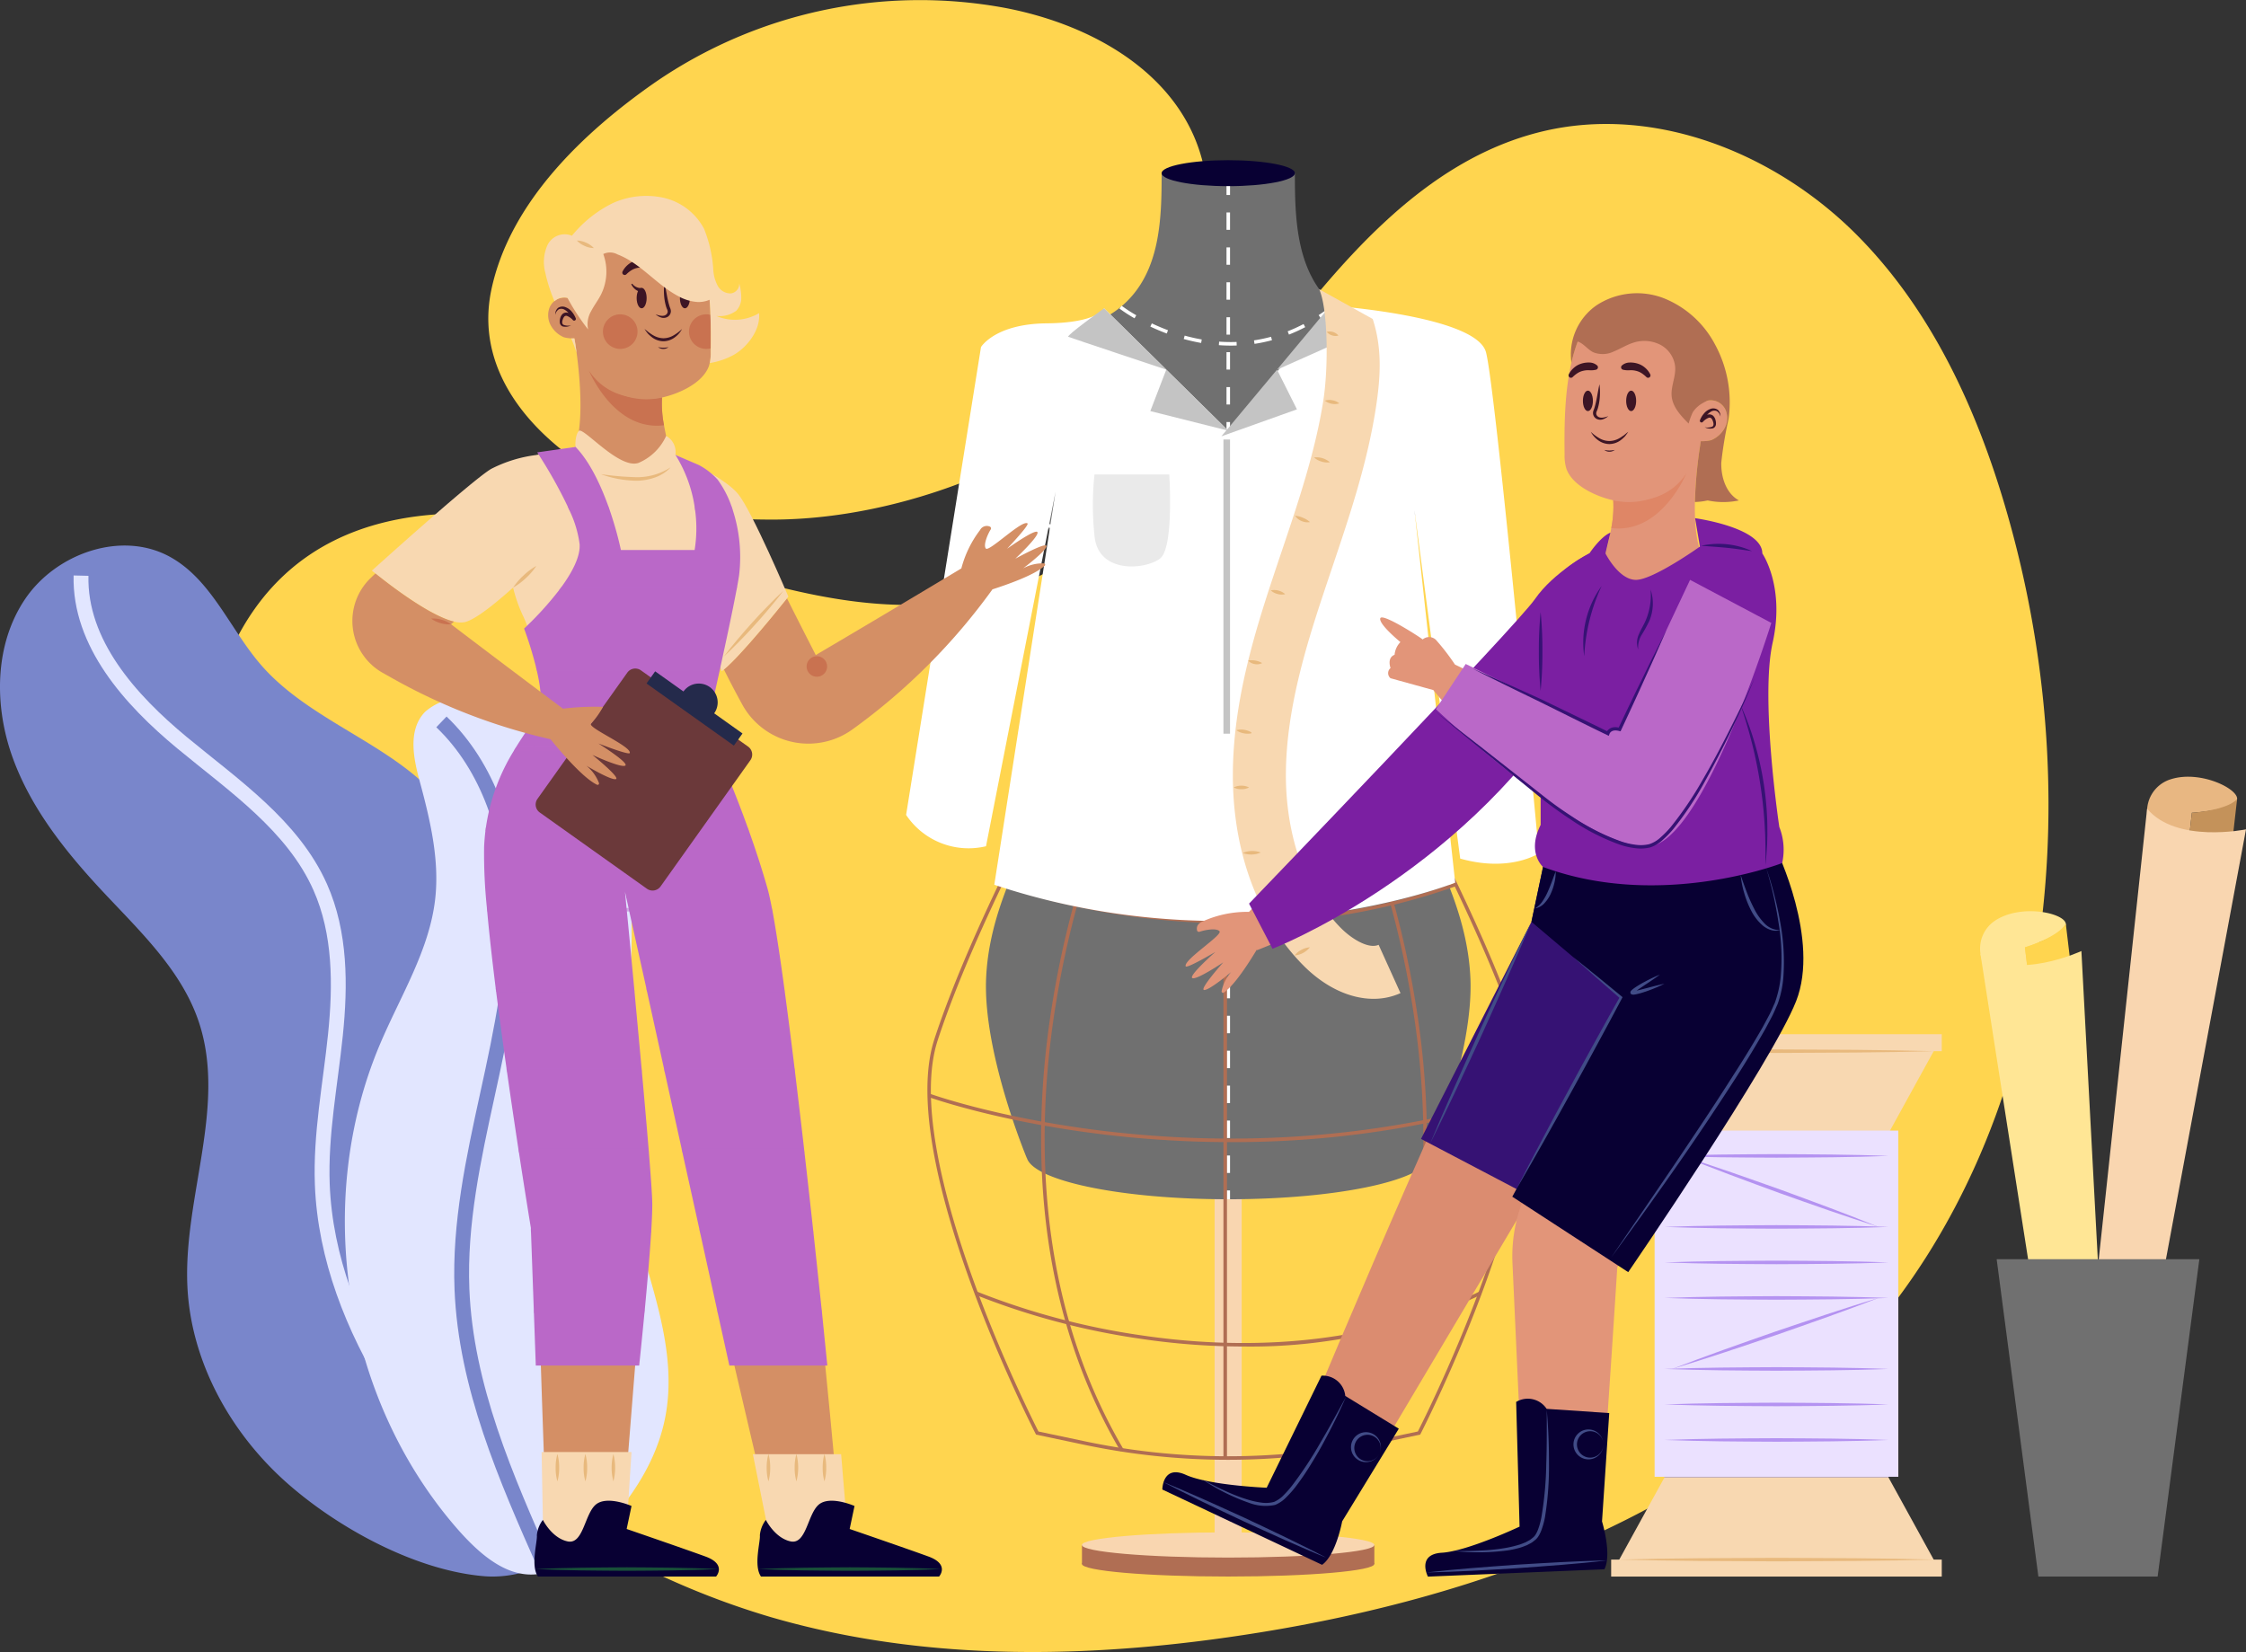 <svg xmlns="http://www.w3.org/2000/svg" width="302.615" height="222.609" viewBox="0 0 302.615 222.609">
  <rect x="0" y="0" width="302.615" height="222.609" fill="#333333" stroke="none"/>
  <g id="Grupo_1068180" data-name="Grupo 1068180" transform="translate(-927.385 -17462)">
    <g id="BACKGROUND" transform="translate(954 17462)">
      <g id="Grupo_32241" data-name="Grupo 32241" transform="translate(0 0)">
        <path id="Trazado_61861" data-name="Trazado 61861" d="M103.287,106.792c12.325-.426,24.243,3.893,36.034,7.511s24.409,6.592,36.342,3.48c16.045-4.183,27.239-18.25,37.291-31.437S234.376,59.173,250.5,55.291c15.053-3.624,31.294,2.873,42.251,13.813s17.279,25.73,21.226,40.7c9.774,37.086,5.056,79.843-20.338,108.584-20.317,22.995-50.986,34.29-81.28,39.171-21.853,3.522-44.572,4.109-65.822-2.086A107.539,107.539,0,0,1,84.407,206.9C68.535,179.644,53.816,108.5,103.287,106.792Z" transform="translate(-69.318 -37.576)" fill="#ffd54f"/>
        <path id="Trazado_61862" data-name="Trazado 61862" d="M185.939,90.379c14.838.275,30.815-5.187,41.913-12.933C234,73.151,239.5,67.679,242.788,60.933s4.152-14.871,1.29-21.806c-4.13-10.006-15-15.668-25.63-17.691a62.974,62.974,0,0,0-47.206,10.085c-9.53,6.646-19.521,16.1-22,27.94C146.581,72.213,157.562,82,168.37,86.775A45.5,45.5,0,0,0,185.939,90.379Z" transform="translate(-109.662 -20.373)" fill="#ffd54f"/>
      </g>
    </g>
    <g id="Grupo_39906" data-name="Grupo 39906" transform="translate(869.979 17431.773)" style="isolation: isolate">
      <g id="OBJECTS" transform="translate(57.406 51.814)">
        <g id="Grupo_39697" data-name="Grupo 39697" transform="translate(0 51.925)">
          <g id="Grupo_39695" data-name="Grupo 39695">
            <path id="Trazado_72212" data-name="Trazado 72212" d="M96.137,291.174c-7.617-6.719-12.964-16.287-13.477-26.431-.609-12.056,5.382-24.449,1.491-35.876-2.308-6.775-7.723-11.929-12.622-17.148-5.081-5.412-9.875-11.327-12.406-18.306s-2.492-15.233,1.657-21.389,12.953-9.276,19.474-5.728c5.692,3.1,8.153,9.851,12.43,14.718,7.4,8.425,20.336,11.23,25.965,20.93,7.641,13.169-2.53,31.087,4.175,44.757,4.116,8.392,13.573,12.9,18.633,20.757a24.066,24.066,0,0,1,1.309,23.241c-3.453,6.977-12,13.668-20.159,12.98C113.362,302.9,102.957,297.19,96.137,291.174Z" transform="translate(-57.406 -164.803)" fill="#7986cb"/>
            <path id="Trazado_72213" data-name="Trazado 72213" d="M80.315,173.312c-.216,9.075,6.6,16.712,13.593,22.5s14.951,11.182,18.637,19.478c2.741,6.168,2.738,13.2,2.047,19.91s-2.023,13.4-1.769,20.148c.372,9.862,4.146,19.356,9.338,27.749s11.779,15.821,18.332,23.2" transform="translate(-69.398 -169.258)" fill="none" stroke="#e2e6ff" stroke-miterlimit="10" stroke-width="2"/>
          </g>
          <g id="Grupo_39696" data-name="Grupo 39696" transform="translate(46.965 21.076)">
            <path id="Trazado_72214" data-name="Trazado 72214" d="M170.634,319.693c-14.868-17.388-18.869-43.353-9.925-64.41,2.74-6.453,6.627-12.608,7.435-19.571.636-5.483-.705-10.985-2.144-16.314-.793-2.935-1.475-6.489.645-8.668a7,7,0,0,1,5.136-1.689c8.455.046,15.785,6.713,19.013,14.528s3.118,16.575,2.469,25.006-1.783,16.948-.436,25.3c1.711,10.6,7.386,20.957,5.324,31.5-1.425,7.278-6.412,13.385-11.815,18.215C180.395,328.892,175.192,325.024,170.634,319.693Z" transform="translate(-155.985 -209.041)" fill="#e2e6ff" stroke="#e2e6ff" stroke-width="1"/>
            <path id="Trazado_72215" data-name="Trazado 72215" d="M182.245,214.676c6.386,6.109,9.262,15.177,9.623,24.008s-1.535,17.58-3.422,26.215-3.788,17.382-3.437,26.213c.519,13.094,5.923,25.433,11.24,37.41" transform="translate(-169.734 -211.991)" fill="#e2e6ff" stroke="#7986cb" stroke-miterlimit="10" stroke-width="2"/>
          </g>
        </g>
        <g id="Grupo_39739" data-name="Grupo 39739" transform="translate(122.078 0)">
          <g id="Grupo_39722" data-name="Grupo 39722" transform="translate(2.877)">
            <g id="Grupo_39700" data-name="Grupo 39700" transform="translate(20.824 124.801)">
              <rect id="Rectángulo_8527" data-name="Rectángulo 8527" width="3.649" height="63.495" transform="translate(17.871)" fill="#f9d6b0"/>
              <g id="Grupo_39699" data-name="Grupo 39699" transform="translate(0 60.09)">
                <g id="Grupo_39698" data-name="Grupo 39698" transform="translate(0 1.703)">
                  <path id="Trazado_72216" data-name="Trazado 72216" d="M402.789,450.961c0,.94-8.818,1.7-19.7,1.7s-19.7-.762-19.7-1.7,8.818-1.7,19.7-1.7S402.789,450.021,402.789,450.961Z" transform="translate(-363.397 -448.407)" fill="#b06e53"/>
                  <rect id="Rectángulo_8528" data-name="Rectángulo 8528" width="39.392" height="2.554" transform="translate(0)" fill="#b06e53"/>
                </g>
                <path id="Trazado_72217" data-name="Trazado 72217" d="M402.789,445.6c0,.94-8.818,1.7-19.7,1.7s-19.7-.763-19.7-1.7,8.818-1.7,19.7-1.7S402.789,444.659,402.789,445.6Z" transform="translate(-363.397 -443.897)" fill="#f9d6b0"/>
              </g>
            </g>
            <g id="Grupo_39721" data-name="Grupo 39721">
              <g id="Grupo_39711" data-name="Grupo 39711" transform="translate(7.888)">
                <g id="Grupo_39703" data-name="Grupo 39703">
                  <g id="Grupo_39701" data-name="Grupo 39701" transform="translate(0 1.749)">
                    <path id="Trazado_72218" data-name="Trazado 72218" d="M401.516,167.94c-.637-14.447-11.58-25.516-13.172-39.6a32.813,32.813,0,0,1,1.862-14.519,52.928,52.928,0,0,1,8.764-15.23c2.118-2.656,2.573-7.163,2.546-10.732-.032-4.215-3.392-5.951-7.034-6.429-4.031-.529-8.28-1.418-11.416-4.189-5.028-4.443-5.2-11.565-5.2-17.762H359.916c0,6.2-.169,13.32-5.2,17.762-3.136,2.771-7.385,3.66-11.416,4.189-3.643.478-7,2.214-7.034,6.429-.027,3.569.428,8.077,2.546,10.732a52.939,52.939,0,0,1,8.764,15.23,32.8,32.8,0,0,1,1.862,14.519c-1.593,14.08-12.536,25.149-13.172,39.6-.445,10.1,5.479,24.248,5.479,24.248h.012c.974,3.1,12.748,5.556,27.138,5.556s26.163-2.452,27.138-5.556h0S401.961,178.043,401.516,167.94Z" transform="translate(-336.244 -59.482)" fill="#707070"/>
                  </g>
                  <g id="Grupo_39702" data-name="Grupo 39702" transform="translate(23.671)">
                    <ellipse id="Elipse_699" data-name="Elipse 699" cx="8.977" cy="1.749" rx="8.977" ry="1.749" fill="#080033"/>
                  </g>
                </g>
                <g id="Grupo_39710" data-name="Grupo 39710" transform="translate(8.147 3.497)">
                  <g id="Grupo_39707" data-name="Grupo 39707" transform="translate(24.263)">
                    <g id="Grupo_39704" data-name="Grupo 39704" transform="translate(0)">
                      <rect id="Rectángulo_8529" data-name="Rectángulo 8529" width="0.476" height="1.191" fill="#fff"/>
                    </g>
                    <g id="Grupo_39705" data-name="Grupo 39705" transform="translate(0 3.544)">
                      <path id="Trazado_72219" data-name="Trazado 72219" d="M404.747,200.017h-.476v-2.353h.476Zm0-4.707h-.476v-2.353h.476Zm0-4.707h-.476v-2.353h.476Zm0-4.706h-.476v-2.353h.476Zm0-4.707h-.476v-2.353h.476Zm0-4.707h-.476v-2.353h.476Zm0-4.706h-.476v-2.353h.476Zm0-4.707h-.476v-2.353h.476Zm0-4.706h-.476v-2.354h.476Zm0-4.707h-.476v-2.353h.476Zm0-4.707h-.476V150.6h.476Zm0-4.706h-.476v-2.354h.476Zm0-4.707h-.476v-2.354h.476Zm0-4.706h-.476v-2.353h.476Zm0-4.707h-.476v-2.354h.476Zm0-4.707h-.476v-2.353h.476Zm0-4.707h-.476v-2.353h.476Zm0-4.706h-.476v-2.353h.476Zm0-4.707h-.476v-2.353h.476Zm0-4.706h-.476v-2.354h.476Zm0-4.707h-.476v-2.354h.476Zm0-4.707h-.476V98.83h.476Zm0-4.707h-.476V94.124h.476Zm0-4.706h-.476V89.417h.476Zm0-4.707h-.476V84.711h.476Zm0-4.706h-.476V80h.476Zm0-4.707h-.476V75.3h.476Zm0-4.707h-.476V70.592h.476Z" transform="translate(-404.271 -70.592)" fill="#fff"/>
                    </g>
                    <g id="Grupo_39706" data-name="Grupo 39706" transform="translate(0 135.323)">
                      <rect id="Rectángulo_8530" data-name="Rectángulo 8530" width="0.476" height="1.191" fill="#fff"/>
                    </g>
                  </g>
                  <g id="Grupo_39708" data-name="Grupo 39708" transform="translate(9.842 16.114)">
                    <path id="Trazado_72220" data-name="Trazado 72220" d="M389.021,102.347c-.537,0-1.085-.02-1.627-.06l.034-.475a21.8,21.8,0,0,0,2.354.044l.017.476Q389.408,102.347,389.021,102.347Zm3.177-.235-.071-.471a20.517,20.517,0,0,0,2.3-.481l.124.46A21.221,21.221,0,0,1,392.2,102.112Zm-7.191-.122c-.777-.137-1.566-.315-2.345-.53l.126-.459c.765.211,1.539.386,2.3.52Zm11.833-1.126-.175-.443a22.315,22.315,0,0,0,2.142-.98l.221.422A22.534,22.534,0,0,1,396.84,100.864Zm-16.464-.146c-.744-.277-1.489-.592-2.214-.934l.2-.431c.714.337,1.446.646,2.177.919Zm-4.344-2.049A19.8,19.8,0,0,1,374,97.353l.292-.377a19.785,19.785,0,0,0,1.976,1.281ZM401.1,98.64l-.262-.4c.594-.39,1.184-.816,1.757-1.265l.294.375C402.305,97.809,401.7,98.243,401.1,98.64Z" transform="translate(-374.003 -96.976)" fill="#fff"/>
                  </g>
                  <g id="Grupo_39709" data-name="Grupo 39709" transform="translate(0 45.469)">
                    <path id="Trazado_72221" data-name="Trazado 72221" d="M378.493,161.968q-.747,0-1.481-.01l.007-.476c.5.007,1.007,0,1.52.01q.427,0,.858,0l0,.476C379.1,161.967,378.793,161.965,378.493,161.968Zm3.293-.05-.015-.476q1.176-.037,2.374-.1l.026.475Q382.968,161.881,381.787,161.918Zm-7.162-.021q-1.216-.044-2.385-.112l.027-.475q1.164.067,2.375.111Zm11.93-.243-.038-.475q1.174-.094,2.364-.22l.05.474Q387.736,161.559,386.556,161.653Zm-16.7-.03q-1.222-.1-2.378-.212l.047-.474q1.15.114,2.368.211Zm-4.752-.473q-1.237-.149-2.368-.31l.067-.472q1.126.159,2.358.308Zm26.2,0-.063-.472c.783-.1,1.574-.221,2.349-.346l.076.47C392.884,160.928,392.089,161.045,391.3,161.149Zm-30.926-.668c-.853-.14-1.639-.279-2.353-.413l.088-.468c.711.133,1.494.272,2.342.41Zm35.639-.094-.089-.468c.777-.149,1.558-.31,2.324-.481l.1.465C397.583,160.075,396.8,160.238,396.015,160.387Zm-40.335-.788c-1.486-.319-2.327-.544-2.335-.546l.123-.46c.008,0,.839.225,2.312.541Zm45-.25-.118-.462q.558-.143,1.115-.294l.126.46Q401.238,159.2,400.677,159.349Z" transform="translate(-353.344 -158.592)" fill="#fff"/>
                  </g>
                </g>
              </g>
              <g id="Grupo_39720" data-name="Grupo 39720" transform="translate(0 81.137)">
                <g id="Grupo_39719" data-name="Grupo 39719">
                  <g id="Grupo_39712" data-name="Grupo 39712">
                    <path id="Trazado_72222" data-name="Trazado 72222" d="M360.207,320.1a94.328,94.328,0,0,1-19.53-2.053l-6.351-1.341-.052-.1c-.19-.368-18.96-37.011-13.638-53.218,5.126-15.612,16.066-35.415,16.935-36.978l-.036-.248.162.008.012-.024.344.066a129.118,129.118,0,0,0,21.758,1.876h.793a129.137,129.137,0,0,0,21.763-1.877l.335-.07,0,.009.149-.028-.017.281c.847,1.523,11.812,21.373,16.938,36.983h0c5.322,16.207-13.447,52.85-13.638,53.218l-.052.1-6.351,1.341A94.332,94.332,0,0,1,360.207,320.1Zm-25.561-3.814,6.129,1.294a93.442,93.442,0,0,0,38.863,0l6.129-1.294c1.091-2.144,18.681-37.148,13.558-52.751h0c-5.068-15.431-15.864-35.03-16.877-36.855a129.593,129.593,0,0,1-21.843,1.884h-.8a129.6,129.6,0,0,1-21.844-1.884c-1.013,1.825-11.8,21.406-16.876,36.855C315.965,279.134,333.555,314.138,334.646,316.282Z" transform="translate(-319.687 -226.119)" fill="#b06e53"/>
                  </g>
                  <g id="Grupo_39713" data-name="Grupo 39713" transform="translate(15.32 1.336)">
                    <path id="Trazado_72223" data-name="Trazado 72223" d="M362.553,320.417c-12.477-21.224-11.814-44.973-9.061-61.158a127.673,127.673,0,0,1,9.051-30.335l.43.205a127.162,127.162,0,0,0-9.013,30.223c-2.737,16.1-3.4,39.728,9,60.824Z" transform="translate(-351.843 -228.924)" fill="#b06e53"/>
                  </g>
                  <g id="Grupo_39714" data-name="Grupo 39714" transform="translate(56.166 1.336)">
                    <path id="Trazado_72224" data-name="Trazado 72224" d="M438,320.417l-.41-.241c12.4-21.1,11.741-44.72,9-60.824a127.189,127.189,0,0,0-9.013-30.223l.43-.205a127.676,127.676,0,0,1,9.051,30.335C449.812,275.444,450.476,299.193,438,320.417Z" transform="translate(-437.578 -228.924)" fill="#b06e53"/>
                  </g>
                  <g id="Grupo_39715" data-name="Grupo 39715" transform="translate(39.885 2.203)">
                    <rect id="Rectángulo_8531" data-name="Rectángulo 8531" width="0.476" height="91.523" fill="#b06e53"/>
                  </g>
                  <g id="Grupo_39716" data-name="Grupo 39716" transform="translate(9.769 16.218)">
                    <path id="Trazado_72225" data-name="Trazado 72225" d="M371.938,265.627a100.407,100.407,0,0,1-31.746-5.02l.168-.446c.3.112,30.424,11.175,61.17,0l.163.448A87.078,87.078,0,0,1,371.938,265.627Z" transform="translate(-340.192 -260.16)" fill="#b06e53"/>
                  </g>
                  <g id="Grupo_39717" data-name="Grupo 39717" transform="translate(0.149 44.647)">
                    <path id="Trazado_72226" data-name="Trazado 72226" d="M360.738,326.358c-23.765,0-40.49-5.987-40.739-6.078l.164-.448c.372.137,37.731,13.5,80.279.064l.143.454A132.274,132.274,0,0,1,360.738,326.358Z" transform="translate(-319.999 -319.832)" fill="#b06e53"/>
                  </g>
                  <g id="Grupo_39718" data-name="Grupo 39718" transform="translate(6.459 71.305)">
                    <path id="Trazado_72227" data-name="Trazado 72227" d="M369.359,383.2a94.559,94.559,0,0,1-14.061-1.075,97.812,97.812,0,0,1-22.052-5.9l.191-.436a97.353,97.353,0,0,0,21.947,5.871c11.816,1.783,29.352,2.212,45.785-5.866l.21.427A72.385,72.385,0,0,1,369.359,383.2Z" transform="translate(-333.245 -375.789)" fill="#b06e53"/>
                  </g>
                </g>
              </g>
            </g>
          </g>
          <path id="Trazado_72228" data-name="Trazado 72228" d="M340.326,97.321,357.043,113.8l13.95-16.826s19.442,1.345,20.787,6.254,7.129,67.53,7.129,67.53-3.878,2.615-10.6.712l-6.165-46.985,5.492,50.231s-28.584,11.434-62.1.284l8.248-52.947-9.365,47.756a10.123,10.123,0,0,1-10.765-4.222l10.089-63.038s1.864-3.132,8.835-3.2S340.326,97.321,340.326,97.321Z" transform="translate(-313.647 -77.366)" fill="#fff"/>
          <path id="Trazado_72229" data-name="Trazado 72229" d="M364.332,97.7s-5.156,3.7-4.82,3.84,13.2,4.425,13.2,4.425l-2.149,5.585,10.484,2.634Z" transform="translate(-337.653 -77.743)" fill="#c4c4c4"/>
          <path id="Trazado_72230" data-name="Trazado 72230" d="M417.865,96.077s5.491,3.179,5.17,3.354-12.711,5.686-12.711,5.686l2.681,5.35L402.826,114.1Z" transform="translate(-360.34 -76.894)" fill="#c4c4c4"/>
          <g id="Grupo_39738" data-name="Grupo 39738" transform="translate(44.032 17.374)">
            <g id="Grupo_39724" data-name="Grupo 39724">
              <g id="Grupo_39723" data-name="Grupo 39723">
                <path id="Trazado_72231" data-name="Trazado 72231" d="M425.016,187.907c-3.192,0-6.617-1.605-9.554-4.606-6.157-6.288-9.491-15.524-9.389-26,.091-9.38,2.808-18.351,5.348-26.024q.613-1.851,1.24-3.7c2.229-6.614,4.534-13.452,5.6-20.294.725-4.647.6-12.495-.566-15l7.217,4.014c1.318,3.994,1.054,7.959.41,12.087-1.161,7.445-3.565,14.578-5.89,21.475q-.618,1.832-1.227,3.664c-2.37,7.16-4.905,15.5-4.987,23.848-.083,8.45,2.6,16.08,7.349,20.935,1.568,1.6,3.837,2.914,5.144,2.322l2.947,6.511A8.783,8.783,0,0,1,425.016,187.907Z" transform="translate(-406.071 -92.279)" fill="#f8d8b1"/>
              </g>
            </g>
            <g id="Grupo_39737" data-name="Grupo 39737" transform="translate(0.112 5.701)">
              <g id="Grupo_39736" data-name="Grupo 39736">
                <g id="Grupo_39725" data-name="Grupo 39725" transform="translate(8.203 82.988)">
                  <path id="Trazado_72232" data-name="Trazado 72232" d="M423.524,279.531a2.724,2.724,0,0,1,.922-.758,2.693,2.693,0,0,1,1.145-.337,3,3,0,0,1-2.068,1.095Z" transform="translate(-423.524 -278.436)" fill="#e8b97d"/>
                </g>
                <g id="Grupo_39726" data-name="Grupo 39726" transform="translate(3.832 76.712)">
                  <path id="Trazado_72233" data-name="Trazado 72233" d="M414.35,265.821a3.747,3.747,0,0,1,.969-.4,3.669,3.669,0,0,1,1.038-.154,1.739,1.739,0,0,1-2.007.558Z" transform="translate(-414.35 -265.263)" fill="#e8b97d"/>
                </g>
                <g id="Grupo_39727" data-name="Grupo 39727" transform="translate(1.217 70.008)">
                  <path id="Trazado_72234" data-name="Trazado 72234" d="M408.86,251.459a3.226,3.226,0,0,1,2.433-.061,3.232,3.232,0,0,1-2.433.061Z" transform="translate(-408.86 -251.191)" fill="#e8b97d"/>
                </g>
                <g id="Grupo_39728" data-name="Grupo 39728" transform="translate(0 61.208)">
                  <path id="Trazado_72235" data-name="Trazado 72235" d="M406.306,232.959a2.171,2.171,0,0,1,1.034-.238,2.143,2.143,0,0,1,1.034.238,2.148,2.148,0,0,1-1.034.238A2.175,2.175,0,0,1,406.306,232.959Z" transform="translate(-406.306 -232.721)" fill="#e8b97d"/>
                </g>
                <g id="Grupo_39729" data-name="Grupo 39729" transform="translate(0.364 53.645)">
                  <path id="Trazado_72236" data-name="Trazado 72236" d="M407.069,216.933a2.327,2.327,0,0,1,1.05-.052,2.549,2.549,0,0,1,.979.349l-.013.126a1.291,1.291,0,0,1-.129-.068,1.159,1.159,0,0,1,.133-.06l-.013.126a2.54,2.54,0,0,1-1.039-.01A2.325,2.325,0,0,1,407.069,216.933Z" transform="translate(-407.069 -216.845)" fill="#e8b97d"/>
                </g>
                <g id="Grupo_39730" data-name="Grupo 39730" transform="translate(1.948 44.304)">
                  <path id="Trazado_72237" data-name="Trazado 72237" d="M410.395,197.285a2.547,2.547,0,0,1,.971,0,2.51,2.51,0,0,1,.911.335,1.517,1.517,0,0,1-1,.134A1.533,1.533,0,0,1,410.395,197.285Z" transform="translate(-410.395 -197.238)" fill="#e8b97d"/>
                </g>
                <g id="Grupo_39731" data-name="Grupo 39731" transform="translate(4.997 34.838)">
                  <path id="Trazado_72238" data-name="Trazado 72238" d="M416.794,177.425a2.231,2.231,0,0,1,1.941.505,2.03,2.03,0,0,1-1.03-.022A2.054,2.054,0,0,1,416.794,177.425Z" transform="translate(-416.794 -177.369)" fill="#e8b97d"/>
                </g>
                <g id="Grupo_39732" data-name="Grupo 39732" transform="translate(8.272 24.833)">
                  <path id="Trazado_72239" data-name="Trazado 72239" d="M423.668,156.369a3.337,3.337,0,0,1,1.067.276,3.275,3.275,0,0,1,.94.576,1.887,1.887,0,0,1-1.126-.137A1.907,1.907,0,0,1,423.668,156.369Z" transform="translate(-423.668 -156.369)" fill="#e8b97d"/>
                </g>
                <g id="Grupo_39733" data-name="Grupo 39733" transform="translate(10.828 16.951)">
                  <path id="Trazado_72240" data-name="Trazado 72240" d="M429.034,139.855a2.733,2.733,0,0,1,2.135.649,2.472,2.472,0,0,1-1.137-.1A2.5,2.5,0,0,1,429.034,139.855Z" transform="translate(-429.034 -139.825)" fill="#e8b97d"/>
                </g>
                <g id="Grupo_39734" data-name="Grupo 39734" transform="translate(12.285 9.233)">
                  <path id="Trazado_72241" data-name="Trazado 72241" d="M432.093,123.718a2.008,2.008,0,0,1,1.017-.052,1.987,1.987,0,0,1,.929.416,1.986,1.986,0,0,1-1.017.052A2.007,2.007,0,0,1,432.093,123.718Z" transform="translate(-432.093 -123.625)" fill="#e8b97d"/>
                </g>
                <g id="Grupo_39735" data-name="Grupo 39735" transform="translate(12.537)">
                  <path id="Trazado_72242" data-name="Trazado 72242" d="M432.621,104.3a1.557,1.557,0,0,1,1.577.5,1.439,1.439,0,0,1-.86-.023A1.456,1.456,0,0,1,432.621,104.3Z" transform="translate(-432.621 -104.245)" fill="#e8b97d"/>
                </g>
              </g>
            </g>
          </g>
          <rect id="Rectángulo_8532" data-name="Rectángulo 8532" width="0.889" height="39.644" transform="translate(42.762 37.633)" fill="#c4c4c4"/>
          <path id="Trazado_72243" data-name="Trazado 72243" d="M366.722,144.682h10.072s.651,9.792-1.208,11.305-8.416,2.212-8.865-3.07A38.9,38.9,0,0,1,366.722,144.682Z" transform="translate(-341.332 -102.343)" fill="#eaeaea"/>
        </g>
        <g id="Grupo_39823" data-name="Grupo 39823" transform="translate(47.468 4.795)">
          <g id="Grupo_39764" data-name="Grupo 39764" transform="translate(24.54 151.018)">
            <g id="Grupo_39751" data-name="Grupo 39751">
              <g id="Grupo_39740" data-name="Grupo 39740" transform="translate(0.651)">
                <path id="Trazado_72244" data-name="Trazado 72244" d="M209.916,382.864c.492,15.789.976,28.419.976,28.419l6.155.453,3.992.295,2.237-28.087C218.819,383.641,214.365,383.291,209.916,382.864Z" transform="translate(-209.916 -382.864)" fill="#d48f65"/>
              </g>
              <g id="Grupo_39750" data-name="Grupo 39750" transform="translate(0 18.267)">
                <g id="Grupo_39746" data-name="Grupo 39746" transform="translate(0.966)">
                  <path id="Trazado_72245" data-name="Trazado 72245" d="M210.766,431.3l-.187-10.1h12.114l-.68,10.623s-4.987,4.054-6.285,3.892S210.766,431.3,210.766,431.3Z" transform="translate(-210.579 -421.207)" fill="#f8d8b1"/>
                  <g id="Grupo_39745" data-name="Grupo 39745" transform="translate(1.89 0.263)">
                    <g id="Grupo_39744" data-name="Grupo 39744">
                      <g id="Grupo_39741" data-name="Grupo 39741">
                        <path id="Trazado_72246" data-name="Trazado 72246" d="M214.785,421.76a6.478,6.478,0,0,1,.238,1.84,6.413,6.413,0,0,1-.238,1.84,6.413,6.413,0,0,1-.238-1.84A6.478,6.478,0,0,1,214.785,421.76Z" transform="translate(-214.547 -421.76)" fill="#e8b97d"/>
                      </g>
                      <g id="Grupo_39742" data-name="Grupo 39742" transform="translate(3.771)">
                        <path id="Trazado_72247" data-name="Trazado 72247" d="M222.7,421.76a6.477,6.477,0,0,1,.238,1.84,6.412,6.412,0,0,1-.238,1.84,6.4,6.4,0,0,1-.238-1.84A6.478,6.478,0,0,1,222.7,421.76Z" transform="translate(-222.462 -421.76)" fill="#e8b97d"/>
                      </g>
                      <g id="Grupo_39743" data-name="Grupo 39743" transform="translate(7.542)">
                        <path id="Trazado_72248" data-name="Trazado 72248" d="M230.615,421.76a7.242,7.242,0,0,1,0,3.681,7.229,7.229,0,0,1,0-3.681Z" transform="translate(-230.377 -421.76)" fill="#e8b97d"/>
                      </g>
                    </g>
                  </g>
                </g>
                <g id="Grupo_39749" data-name="Grupo 39749" transform="translate(0 6.552)">
                  <path id="Trazado_72249" data-name="Trazado 72249" d="M209.686,437.543a3.975,3.975,0,0,0-.808,2.071c.091.855-.882,4.1.152,5.563h23.993s1.49-1.636-1.429-2.7-10.617-3.71-10.617-3.71l.654-3.1s-3.3-1.462-4.816-.185-1.673,5.413-3.8,4.957S209.686,437.543,209.686,437.543Z" transform="translate(-208.551 -434.959)" fill="#080033"/>
                  <g id="Grupo_39748" data-name="Grupo 39748" transform="translate(0.085 8.969)">
                    <g id="Grupo_39747" data-name="Grupo 39747">
                      <path id="Trazado_72250" data-name="Trazado 72250" d="M208.728,454.023c2.061-.1,4.121-.144,6.181-.182s4.121-.036,6.181-.056c2.06.019,4.121.017,6.181.055l3.091.067c1.03.04,2.06.063,3.091.117-1.031.054-2.061.077-3.091.117l-3.091.067c-2.06.038-4.121.036-6.181.054-2.06-.02-4.121-.016-6.181-.055S210.789,454.121,208.728,454.023Z" transform="translate(-208.728 -453.785)" fill="#184f39"/>
                    </g>
                  </g>
                </g>
              </g>
            </g>
            <g id="Grupo_39763" data-name="Grupo 39763" transform="translate(25.818 1.809)">
              <g id="Grupo_39752" data-name="Grupo 39752">
                <path id="Trazado_72251" data-name="Trazado 72251" d="M262.742,386.661l6.31,26.982,9.193.684s-1.023-11.833-2.534-26.924C271.388,387.146,267.065,386.908,262.742,386.661Z" transform="translate(-262.742 -386.661)" fill="#d48f65"/>
              </g>
              <g id="Grupo_39762" data-name="Grupo 39762" transform="translate(3.612 16.722)">
                <g id="Grupo_39758" data-name="Grupo 39758">
                  <path id="Trazado_72252" data-name="Trazado 72252" d="M272.513,432.726,270.324,421.8h11.89l.841,10.055,2.23,1.216s-6.447,3.132-7.3,2.965S272.513,432.726,272.513,432.726Z" transform="translate(-270.324 -421.783)" fill="#f8d8b1"/>
                  <g id="Grupo_39757" data-name="Grupo 39757" transform="translate(1.86)">
                    <g id="Grupo_39756" data-name="Grupo 39756">
                      <g id="Grupo_39753" data-name="Grupo 39753">
                        <path id="Trazado_72253" data-name="Trazado 72253" d="M274.466,421.76a6.477,6.477,0,0,1,.238,1.84,6.412,6.412,0,0,1-.238,1.84,6.4,6.4,0,0,1-.238-1.84A6.478,6.478,0,0,1,274.466,421.76Z" transform="translate(-274.228 -421.76)" fill="#e8b97d"/>
                      </g>
                      <g id="Grupo_39754" data-name="Grupo 39754" transform="translate(3.771)">
                        <path id="Trazado_72254" data-name="Trazado 72254" d="M282.381,421.76a7.243,7.243,0,0,1,0,3.681,6.4,6.4,0,0,1-.238-1.84A6.461,6.461,0,0,1,282.381,421.76Z" transform="translate(-282.143 -421.76)" fill="#e8b97d"/>
                      </g>
                      <g id="Grupo_39755" data-name="Grupo 39755" transform="translate(7.542)">
                        <path id="Trazado_72255" data-name="Trazado 72255" d="M290.3,421.76a6.461,6.461,0,0,1,.238,1.84,6.4,6.4,0,0,1-.238,1.84,6.4,6.4,0,0,1-.238-1.84A6.461,6.461,0,0,1,290.3,421.76Z" transform="translate(-290.058 -421.76)" fill="#e8b97d"/>
                      </g>
                    </g>
                  </g>
                </g>
                <g id="Grupo_39761" data-name="Grupo 39761" transform="translate(0.615 6.288)">
                  <path id="Trazado_72256" data-name="Trazado 72256" d="M272.75,437.543a3.974,3.974,0,0,0-.808,2.071c.091.855-.882,4.1.152,5.563h23.993s1.49-1.636-1.429-2.7-10.617-3.71-10.617-3.71l.654-3.1s-3.3-1.462-4.816-.185-1.673,5.413-3.8,4.957S272.75,437.543,272.75,437.543Z" transform="translate(-271.614 -434.959)" fill="#080033"/>
                  <g id="Grupo_39760" data-name="Grupo 39760" transform="translate(0.065 8.969)">
                    <g id="Grupo_39759" data-name="Grupo 39759">
                      <path id="Trazado_72257" data-name="Trazado 72257" d="M271.75,454.023c2.061-.1,4.121-.144,6.181-.182s4.121-.036,6.181-.056c2.06.019,4.121.017,6.181.055l3.091.067c1.03.04,2.061.063,3.091.117-1.03.054-2.06.077-3.091.117l-3.091.067c-2.06.038-4.121.036-6.181.054-2.061-.02-4.121-.016-6.181-.055S273.811,454.121,271.75,454.023Z" transform="translate(-271.75 -453.785)" fill="#184f39"/>
                    </g>
                  </g>
                </g>
              </g>
            </g>
          </g>
          <g id="Grupo_39809" data-name="Grupo 39809" transform="translate(0 18.964)">
            <g id="Grupo_39770" data-name="Grupo 39770" transform="translate(43.532 15.957)">
              <g id="Grupo_39766" data-name="Grupo 39766" transform="translate(6.541 9.186)">
                <path id="Trazado_72258" data-name="Trazado 72258" d="M305.347,164.211c-1.305,1.205-4.812,2.458-7.027,3.173a83.135,83.135,0,0,1-18.671,18.733c-.033.023-.062.047-.1.071a10.159,10.159,0,0,1-14.945-3.3c-.119-.22-.233-.439-.353-.653-.748-1.382-1.453-2.739-2.111-4.06,2.344-1.934,7.456-8.284,8.495-9.586,1.2,2.387,2.511,4.974,3.883,7.642,8.661-5.1,16.517-9.809,19.614-11.672a14.65,14.65,0,0,1,2.515-5.164,1.03,1.03,0,0,1,1.324-.472.263.263,0,0,1,.114.391c-.429.676-1.02,2.105-.653,2.563.414.519,4.864-3.9,5.612-3.382.281.2-2.43,3.068-2.749,3.416.4-.281,3.94-2.788,4.1-2.211s-2.811,3.383-2.992,3.554c.224-.124,4.288-2.349,4.2-1.681s-2.963,2.839-3.144,2.978a5.5,5.5,0,0,1,2.787-.672A.184.184,0,0,1,305.347,164.211Z" transform="translate(-262.145 -158.457)" fill="#d48f65"/>
                <g id="Grupo_39765" data-name="Grupo 39765" transform="translate(11.154 17.974)">
                  <path id="Trazado_72259" data-name="Trazado 72259" d="M286.612,196.185a1.38,1.38,0,1,1-.7.406A1.3,1.3,0,0,1,286.612,196.185Z" transform="translate(-285.558 -196.185)" fill="#c97250"/>
                </g>
              </g>
              <g id="Grupo_39769" data-name="Grupo 39769">
                <path id="Trazado_72260" data-name="Trazado 72260" d="M263.637,158.266s-.067.081-.186.233c-1.039,1.3-6.151,7.652-8.495,9.586-.114.1-.219.177-.319.248l-.977-2.892-5.245-15.565v-10.7s6.546,2.916,8.452,5.264S263.637,158.266,263.637,158.266Z" transform="translate(-248.415 -139.176)" fill="#f8d8b1"/>
                <g id="Grupo_39768" data-name="Grupo 39768" transform="translate(6.53 18.32)">
                  <g id="Grupo_39767" data-name="Grupo 39767">
                    <path id="Trazado_72261" data-name="Trazado 72261" d="M262.122,186.469c.595-.8,1.227-1.57,1.866-2.333s1.3-1.506,1.96-2.247,1.343-1.465,2.042-2.173l1.05-1.061c.363-.342.714-.695,1.087-1.027-.293.4-.61.788-.914,1.183l-.951,1.15c-.635.766-1.3,1.507-1.96,2.247s-1.343,1.465-2.043,2.172S262.862,185.8,262.122,186.469Z" transform="translate(-262.122 -177.629)" fill="#e8b97d"/>
                  </g>
                </g>
              </g>
            </g>
            <g id="Grupo_39800" data-name="Grupo 39800" transform="translate(17.726)">
              <g id="Grupo_39775" data-name="Grupo 39775" transform="translate(3.005)">
                <g id="Grupo_39771" data-name="Grupo 39771" transform="translate(8.743)">
                  <path id="Trazado_72262" data-name="Trazado 72262" d="M219.5,120.559c-.186.085-.387.161-.591.235a34.189,34.189,0,0,0,5.868,2.9c3.095,1.11,6.138.062,8.773-1.628a6.635,6.635,0,0,1-1.393-1.235c-.139-.5-.473-1.764-.723-3.193a14.883,14.883,0,0,1-.264-3.738v0a3.231,3.231,0,0,1,.369-1.344l-12.215-6.868c.009.041.014.078.023.119C219.54,106.935,221.014,115.841,219.5,120.559Z" transform="translate(-218.91 -105.682)" fill="#d48f65"/>
                  <path id="Trazado_72263" data-name="Trazado 72263" d="M234.068,122.656c-6.641.838-10-7.092-10.128-7.388a7.835,7.835,0,0,0,4.74,3.4,13.014,13.014,0,0,0,5.082.26c.014,0,.027,0,.041-.009A14.883,14.883,0,0,0,234.068,122.656Z" transform="translate(-221.544 -110.701)" fill="#c97250"/>
                </g>
                <g id="Grupo_39774" data-name="Grupo 39774" transform="translate(0 12.679)">
                  <path id="Trazado_72264" data-name="Trazado 72264" d="M209.892,134.493s-.1-1.565.466-2.156,5.465,5.247,8.05,4.3a7.137,7.137,0,0,0,3.705-3.628,2.482,2.482,0,0,1,1.246,2.557l5.926,3.215s2.783,8.437,3.114,10.354-4.656,20.891-4.656,20.891h-21.56s-1.642-9.032-3.254-12.559A20.3,20.3,0,0,1,201.1,151.4l-.546-13.789S201.8,135.781,209.892,134.493Z" transform="translate(-200.558 -132.296)" fill="#f8d8b1"/>
                  <g id="Grupo_39773" data-name="Grupo 39773" transform="translate(12.753 4.949)">
                    <g id="Grupo_39772" data-name="Grupo 39772">
                      <path id="Trazado_72265" data-name="Trazado 72265" d="M227.327,143.6a39.807,39.807,0,0,0,4.851.412,8.281,8.281,0,0,0,4.556-1.332,5.184,5.184,0,0,1-2.078,1.357,7.682,7.682,0,0,1-2.468.451A14.516,14.516,0,0,1,227.327,143.6Z" transform="translate(-227.327 -142.684)" fill="#e8b97d"/>
                    </g>
                  </g>
                </g>
              </g>
              <g id="Grupo_39799" data-name="Grupo 39799" transform="translate(0 14.875)">
                <path id="Trazado_72266" data-name="Trazado 72266" d="M240.527,260.693h-13.2l-1.563-7.08-.1-.476-2.277-10.344-.1-.476L221,231.969l-.1-.476-2.282-10.347-.1-.476-2.277-10.344-.1-.476L213.843,199.5l-.1-.476-.481-2.182s.076.8.21,2.182c.014.152.033.309.048.476.229,2.363.586,6.093.986,10.347.014.157.029.314.043.476.3,3.287.638,6.865.953,10.344.014.162.029.319.043.476.338,3.74.653,7.346.9,10.347.014.162.029.319.038.476.267,3.3.443,5.808.457,6.832.01.844-.038,2.068-.124,3.516-.01.158-.019.315-.029.476-.191,3.054-.534,6.96-.853,10.344-.019.162-.033.319-.048.476-.376,3.954-.71,7.08-.71,7.08h-13.93l-.252-7.08-.019-.476-.372-10.344-.019-.476,0-.171s-.691-4.164-1.61-10.177c-.024-.157-.048-.314-.076-.476-.467-3.092-1-6.641-1.525-10.347-.024-.157-.048-.314-.067-.476-.486-3.4-.962-6.928-1.4-10.344-.019-.157-.038-.319-.062-.476-.457-3.687-.862-7.236-1.143-10.347-.014-.157-.029-.319-.043-.476a70.35,70.35,0,0,1-.376-8.213c.033-.734.091-1.444.176-2.13.019-.162.038-.319.062-.476a27.072,27.072,0,0,1,3.764-10.348c.1-.162.191-.324.286-.476,1.439-2.339,2.778-4.011,3.168-5.231.372-1.158.1-3.15-.357-5.112-.033-.157-.071-.314-.11-.476a51.929,51.929,0,0,0-1.6-5.183,43.733,43.733,0,0,0,4.707-5.164c.119-.157.233-.314.353-.476,1.41-1.948,2.539-4.064,2.42-5.736a14.959,14.959,0,0,0-1.4-4.606c-.067-.158-.138-.319-.21-.476a62.3,62.3,0,0,0-4.107-7.28l5.169-.734c1.944,2,3.411,5.193,4.426,8.014.057.161.11.319.167.476a48.516,48.516,0,0,1,1.52,5.4h9.929a18.075,18.075,0,0,0,.062-5.4c-.019-.162-.043-.319-.067-.476a18.377,18.377,0,0,0-2.573-6.932l3.13,1.348a9.083,9.083,0,0,1,2.535,1.958,13.776,13.776,0,0,1,1.891,3.626c.052.157.11.314.157.476a20.533,20.533,0,0,1,.858,8.8c-.062.414-.152.934-.262,1.538-.029.153-.057.31-.091.476-.529,2.806-1.429,7.018-2.163,10.348-.033.162-.067.319-.1.476-.6,2.711-1.053,4.736-1.053,4.736l1.091,5.607.091.476.4,2.058s1.52,3.474,3.254,8.29c.057.157.114.314.172.476.834,2.339,1.706,4.973,2.473,7.67.181.638.386,1.544.6,2.673.033.152.062.314.1.476.472,2.577,1.015,6.174,1.582,10.347.019.157.043.314.062.476.434,3.192.877,6.7,1.324,10.344.019.157.038.314.057.476.41,3.4.824,6.9,1.22,10.347.014.162.033.319.052.476.41,3.573.8,7.08,1.158,10.348.014.158.033.319.052.476.424,3.907.8,7.456,1.105,10.344.019.162.033.319.052.476C240.25,257.963,240.527,260.693,240.527,260.693Z" transform="translate(-194.25 -136.905)" fill="#ba68c8"/>
                <g id="Grupo_39788" data-name="Grupo 39788" transform="translate(0.198 8.014)" opacity="0.5" style="mix-blend-mode: screen;isolation: isolate">
                  <g id="Grupo_39787" data-name="Grupo 39787">
                    <g id="Grupo_39776" data-name="Grupo 39776" transform="translate(6.517 108.218)">
                      <path id="Trazado_72267" data-name="Trazado 72267" d="M223.3,380.876c-.019.162-.033.319-.048.476H208.364l-.019-.476Z" transform="translate(-208.345 -380.876)" fill="#ba68c8"/>
                      <path id="Trazado_72268" data-name="Trazado 72268" d="M274.316,381.352H260.29l-.1-.476h14.078C274.282,381.038,274.3,381.2,274.316,381.352Z" transform="translate(-235.488 -380.876)" fill="#ba68c8"/>
                    </g>
                    <g id="Grupo_39777" data-name="Grupo 39777" transform="translate(6.127 97.398)">
                      <path id="Trazado_72269" data-name="Trazado 72269" d="M223.757,358.165c-.01.158-.019.315-.029.476H207.544l-.019-.476Z" transform="translate(-207.525 -358.165)" fill="#ba68c8"/>
                      <path id="Trazado_72270" data-name="Trazado 72270" d="M270.54,358.641H255.29l-.1-.476h15.3C270.5,358.323,270.521,358.484,270.54,358.641Z" transform="translate(-232.479 -358.165)" fill="#ba68c8"/>
                    </g>
                    <g id="Grupo_39778" data-name="Grupo 39778" transform="translate(4.435 86.574)">
                      <path id="Trazado_72271" data-name="Trazado 72271" d="M221.564,335.921H204.051c-.024-.157-.048-.314-.076-.476h17.551C221.541,335.607,221.555,335.764,221.564,335.921Z" transform="translate(-203.975 -335.445)" fill="#ba68c8"/>
                      <path id="Trazado_72272" data-name="Trazado 72272" d="M266.707,335.921H250.28l-.1-.476h16.479C266.669,335.607,266.688,335.764,266.707,335.921Z" transform="translate(-228.165 -335.445)" fill="#ba68c8"/>
                    </g>
                    <g id="Grupo_39779" data-name="Grupo 39779" transform="translate(2.844 75.75)">
                      <path id="Trazado_72273" data-name="Trazado 72273" d="M218.882,313.2H200.7c-.024-.157-.048-.314-.067-.476h18.2C218.853,312.888,218.867,313.045,218.882,313.2Z" transform="translate(-200.635 -312.726)" fill="#ba68c8"/>
                      <path id="Trazado_72274" data-name="Trazado 72274" d="M262.811,313.2H245.27l-.1-.476h17.589C262.773,312.883,262.792,313.04,262.811,313.2Z" transform="translate(-223.95 -312.726)" fill="#ba68c8"/>
                    </g>
                    <g id="Grupo_39780" data-name="Grupo 39780" transform="translate(1.386 64.93)">
                      <path id="Trazado_72275" data-name="Trazado 72275" d="M216.284,290.491H197.637c-.019-.157-.038-.319-.062-.476h18.666C216.255,290.172,216.27,290.329,216.284,290.491Z" transform="translate(-197.575 -290.015)" fill="#ba68c8"/>
                      <path id="Trazado_72276" data-name="Trazado 72276" d="M258.812,290.491H240.27l-.1-.476H258.75C258.769,290.172,258.793,290.329,258.812,290.491Z" transform="translate(-219.874 -290.015)" fill="#ba68c8"/>
                    </g>
                    <g id="Grupo_39781" data-name="Grupo 39781" transform="translate(0.2 54.107)">
                      <path id="Trazado_72277" data-name="Trazado 72277" d="M233.565,267.772H195.128c-.014-.157-.029-.319-.043-.476H233.47C233.5,267.448,233.532,267.61,233.565,267.772Z" transform="translate(-195.085 -267.296)" fill="#ba68c8"/>
                    </g>
                    <g id="Grupo_39782" data-name="Grupo 39782" transform="translate(0 43.287)">
                      <path id="Trazado_72278" data-name="Trazado 72278" d="M230.182,245.062H194.665c.019-.162.038-.319.062-.476H230.01C230.068,244.743,230.125,244.9,230.182,245.062Z" transform="translate(-194.665 -244.586)" fill="#ba68c8"/>
                    </g>
                    <g id="Grupo_39783" data-name="Grupo 39783" transform="translate(3.826 32.463)">
                      <path id="Trazado_72279" data-name="Trazado 72279" d="M230.561,222.341H202.7c.1-.162.191-.324.286-.476H230.47Z" transform="translate(-202.695 -221.865)" fill="#ba68c8"/>
                    </g>
                    <g id="Grupo_39784" data-name="Grupo 39784" transform="translate(6.813 21.643)">
                      <path id="Trazado_72280" data-name="Trazado 72280" d="M233.815,199.155c-.033.162-.067.319-.1.476h-24.64c-.033-.157-.071-.314-.11-.476Z" transform="translate(-208.965 -199.155)" fill="#ba68c8"/>
                    </g>
                    <g id="Grupo_39785" data-name="Grupo 39785" transform="translate(9.919 10.819)">
                      <path id="Trazado_72281" data-name="Trazado 72281" d="M239.482,176.435c-.029.153-.057.31-.091.476H215.485c.119-.157.233-.314.353-.476Z" transform="translate(-215.485 -176.435)" fill="#ba68c8"/>
                    </g>
                    <g id="Grupo_39786" data-name="Grupo 39786" transform="translate(11.081)">
                      <path id="Trazado_72282" data-name="Trazado 72282" d="M223.413,153.726c.057.162.11.319.167.476h-5.445c-.067-.158-.138-.319-.21-.476Z" transform="translate(-217.925 -153.726)" fill="#ba68c8"/>
                      <path id="Trazado_72283" data-name="Trazado 72283" d="M258.956,154.2h-5.074c-.019-.162-.043-.319-.067-.476H258.8C258.851,153.883,258.908,154.04,258.956,154.2Z" transform="translate(-236.716 -153.726)" fill="#ba68c8"/>
                    </g>
                  </g>
                </g>
                <g id="Grupo_39798" data-name="Grupo 39798" transform="translate(1.282 0.237)">
                  <g id="Grupo_39797" data-name="Grupo 39797">
                    <g id="Grupo_39789" data-name="Grupo 39789" transform="translate(15.152 15.25)">
                      <path id="Trazado_72284" data-name="Trazado 72284" d="M229.213,169.585l6.49-.1,6.566-.071h.164l.007.165a47.027,47.027,0,0,1-.1,5.522,38.276,38.276,0,0,1-.777,5.475,16.72,16.72,0,0,1-1.971,5.193,7.228,7.228,0,0,1-1.905,2.084,5.031,5.031,0,0,1-2.681.93,4.463,4.463,0,0,1-2.748-.7,5.7,5.7,0,0,1-1.837-2.145,15.875,15.875,0,0,1-1.447-5.347,37.021,37.021,0,0,1-.21-5.513A51.3,51.3,0,0,1,229.213,169.585Zm0,0a50.478,50.478,0,0,0,.067,10.961,15.693,15.693,0,0,0,1.5,5.2,5.293,5.293,0,0,0,1.713,1.985,4.032,4.032,0,0,0,2.49.619,4.582,4.582,0,0,0,2.445-.865,6.767,6.767,0,0,0,1.769-1.964,16.758,16.758,0,0,0,1.931-5.042,46.945,46.945,0,0,0,.971-10.882l.171.164-6.49-.071Z" transform="translate(-228.744 -169.412)" fill="#ba68c8"/>
                    </g>
                    <g id="Grupo_39790" data-name="Grupo 39790" transform="translate(4.644 0.367)">
                      <path id="Trazado_72285" data-name="Trazado 72285" d="M206.688,163.523a25.029,25.029,0,0,0,2.967-2.3,20.02,20.02,0,0,0,2.564-2.708,13.207,13.207,0,0,0,1.869-3.182,9.3,9.3,0,0,0,.5-1.764,8.317,8.317,0,0,0,.087-1.82,18.214,18.214,0,0,0-.676-3.642,28.912,28.912,0,0,0-1.326-3.485,34.859,34.859,0,0,0-1.747-3.312,36.352,36.352,0,0,0-2.062-3.14A31.121,31.121,0,0,1,213,144.467a24.221,24.221,0,0,1,1.411,3.518,18.533,18.533,0,0,1,.736,3.736,8.774,8.774,0,0,1-.115,1.929,9.733,9.733,0,0,1-.541,1.847,12.36,12.36,0,0,1-1.987,3.25A20.978,20.978,0,0,1,206.688,163.523Z" transform="translate(-206.688 -138.173)" fill="#ba68c8"/>
                    </g>
                    <g id="Grupo_39791" data-name="Grupo 39791" transform="translate(10.467)">
                      <path id="Trazado_72286" data-name="Trazado 72286" d="M218.91,137.4a34.77,34.77,0,0,1,2.134,3.261,38.033,38.033,0,0,1,1.791,3.469,33.336,33.336,0,0,1,1.422,3.644,28.165,28.165,0,0,1,.915,3.813l-.216-.186c1.886,0,3.771-.026,5.656-.014l5.657.024-.207.184a32.255,32.255,0,0,0,.146-3.246,30.044,30.044,0,0,0-.193-3.252,25.247,25.247,0,0,0-.6-3.2,16.963,16.963,0,0,0-1.164-3.049,15.361,15.361,0,0,1,1.317,3,21.31,21.31,0,0,1,.724,3.211,28.718,28.718,0,0,1,.188,6.583l-.018.183h-.19l-5.657.025c-1.885.012-3.771-.011-5.656-.014h-.185l-.031-.186a27.669,27.669,0,0,0-.868-3.759,34.474,34.474,0,0,0-1.317-3.64A44.8,44.8,0,0,0,218.91,137.4Z" transform="translate(-218.91 -137.403)" fill="#ba68c8"/>
                    </g>
                    <g id="Grupo_39792" data-name="Grupo 39792" transform="translate(0 24.919)">
                      <path id="Trazado_72287" data-name="Trazado 72287" d="M203.154,189.709c.5,2.042.943,4.1,1.319,6.167.182,1.036.35,2.075.463,3.124.05.525.092,1.051.1,1.583a7.967,7.967,0,0,1-.046.8l-.094.4a3.232,3.232,0,0,1-.171.372,10.665,10.665,0,0,1-.909,1.31l-.973,1.241q-.977,1.235-1.846,2.541a22.625,22.625,0,0,0-2.73,5.61,19.9,19.9,0,0,0-.911,6.149c.047,1.046.056,2.092.137,3.138s.141,2.092.248,3.137c.378,4.182.908,8.351,1.45,12.518,1.057,8.338,2.314,16.65,3.421,24.988.253,2.091.572,4.161.666,6.289l.071,6.3L203.438,288l-.326-12.608-.139-6.305c-.113-2.073-.454-4.163-.728-6.242-1.182-8.321-2.435-16.636-3.53-24.976-.527-4.172-1.044-8.347-1.409-12.541-.1-1.047-.157-2.1-.238-3.149s-.084-2.108-.127-3.161a19.638,19.638,0,0,1,.975-6.264,22.963,22.963,0,0,1,2.828-5.664q.891-1.31,1.885-2.54a26.44,26.44,0,0,0,1.889-2.5,2.833,2.833,0,0,0,.312-1.47c.006-.52-.026-1.042-.066-1.564-.093-1.044-.242-2.084-.4-3.121C204.022,193.822,203.614,191.76,203.154,189.709Z" transform="translate(-196.94 -189.709)" fill="#ba68c8"/>
                    </g>
                    <g id="Grupo_39793" data-name="Grupo 39793" transform="translate(17.805 58.091)">
                      <path id="Trazado_72288" data-name="Trazado 72288" d="M234.313,261.768c.543-.254,1.075-.528,1.626-.755s1.1-.452,1.66-.662a24.249,24.249,0,0,1,3.434-1.016,23.009,23.009,0,0,1-3.27,1.463c-.561.2-1.124.4-1.7.563A11.645,11.645,0,0,1,234.313,261.768Z" transform="translate(-234.313 -259.335)" fill="#ba68c8"/>
                    </g>
                    <g id="Grupo_39794" data-name="Grupo 39794" transform="translate(19.891 59.799)">
                      <path id="Trazado_72289" data-name="Trazado 72289" d="M238.692,262.921c1.22,5.263,2.389,10.538,3.55,15.814l3.427,15.84,3.318,15.864,1.621,7.939,1.572,7.95-1.8-7.9-1.751-7.912L245.2,294.675l-3.318-15.864C240.8,273.519,239.72,268.225,238.692,262.921Z" transform="translate(-238.692 -262.921)" fill="#ba68c8"/>
                    </g>
                    <g id="Grupo_39795" data-name="Grupo 39795" transform="translate(35.022 98.218)">
                      <path id="Trazado_72290" data-name="Trazado 72290" d="M270.452,344.931a7.722,7.722,0,0,1,1.812-.908,7.612,7.612,0,0,1,1.974-.46,7.612,7.612,0,0,1-1.812.908A7.7,7.7,0,0,1,270.452,344.931Z" transform="translate(-270.452 -343.563)" fill="#ba68c8"/>
                    </g>
                    <g id="Grupo_39796" data-name="Grupo 39796" transform="translate(14.01 101.869)">
                      <path id="Trazado_72291" data-name="Trazado 72291" d="M226.348,352.478a4.765,4.765,0,0,1,2.7-1.253,4.24,4.24,0,0,1-1.248.842A4.293,4.293,0,0,1,226.348,352.478Z" transform="translate(-226.348 -351.225)" fill="#ba68c8"/>
                    </g>
                  </g>
                </g>
              </g>
            </g>
            <g id="Grupo_39808" data-name="Grupo 39808" transform="translate(0 15.933)">
              <g id="Grupo_39803" data-name="Grupo 39803" transform="translate(2.636)">
                <path id="Trazado_72292" data-name="Trazado 72292" d="M189.416,149.4s-11.024,11.615-14.374,12.287a3.377,3.377,0,0,1-1.405-.081c-3.354-.8-8.938-5.15-10.586-6.484-.3-.243-.476-.386-.476-.386s13.445-12.149,16.06-13.7a18.256,18.256,0,0,1,6.413-1.915Z" transform="translate(-162.575 -139.126)" fill="#f8d8b1"/>
                <g id="Grupo_39802" data-name="Grupo 39802" transform="translate(19.032 14.984)">
                  <g id="Grupo_39801" data-name="Grupo 39801">
                    <path id="Trazado_72293" data-name="Trazado 72293" d="M202.523,173.488a8.637,8.637,0,0,1,1.4-1.63,8.541,8.541,0,0,1,1.722-1.282,8.541,8.541,0,0,1-1.4,1.63A8.636,8.636,0,0,1,202.523,173.488Z" transform="translate(-202.523 -170.577)" fill="#e8b97d"/>
                  </g>
                </g>
              </g>
              <g id="Grupo_39807" data-name="Grupo 39807" transform="translate(0 15.998)">
                <g id="Grupo_39805" data-name="Grupo 39805">
                  <g id="Grupo_39804" data-name="Grupo 39804" transform="translate(24.185 12.287)">
                    <path id="Rectángulo_8533" data-name="Rectángulo 8533" d="M1.317,0H19.037a1.317,1.317,0,0,1,1.317,1.317V22.191a1.318,1.318,0,0,1-1.318,1.318H1.317A1.317,1.317,0,0,1,0,22.191V1.317A1.317,1.317,0,0,1,1.317,0Z" transform="translate(13.63 0) rotate(35.435)" fill="#6b393a"/>
                    <path id="Trazado_72294" data-name="Trazado 72294" d="M249.365,206.036a2.539,2.539,0,0,0-4.138-2.944l-3.816-2.715-1.164,1.635,11.769,8.375,1.163-1.636Z" transform="translate(-224.792 -199.481)" fill="#242a4b"/>
                  </g>
                  <path id="Trazado_72295" data-name="Trazado 72295" d="M194.428,196.889c-.081.343-4-1.191-4.226-1.277.229.148,4.111,2.6,3.626,2.973-.505.381-4.431-1.429-4.431-1.429s3.821,3.088,3.149,3.259-3.954-1.8-3.954-1.8a5.566,5.566,0,0,1,1.687,2.329.193.193,0,0,1-.272.224c-1.891-.9-4.993-4.569-6.274-6.146l0,.014a79.025,79.025,0,0,1-21.439-8.294c-.386-.214-.772-.434-1.153-.648a8.027,8.027,0,0,1-1.606-12.8c.21-.2.415-.4.624-.59,1.648,1.334,7.232,5.684,10.586,6.484-.133.115-.267.238-.4.357,8.085,6.151,14.626,11.034,15.079,11.377a35.277,35.277,0,0,1,5.393-.243,11.078,11.078,0,0,1-1.629,2.283C188.859,193.544,194.628,196,194.428,196.889Z" transform="translate(-157.042 -172.706)" fill="#d48f65"/>
                </g>
                <g id="Grupo_39806" data-name="Grupo 39806" transform="translate(10.625 6.061)">
                  <path id="Trazado_72296" data-name="Trazado 72296" d="M179.345,185.445a3.757,3.757,0,0,1,1.4.154,3.718,3.718,0,0,1,1.268.612,3.718,3.718,0,0,1-1.4-.154A3.758,3.758,0,0,1,179.345,185.445Z" transform="translate(-179.345 -185.429)" fill="#c97250"/>
                </g>
              </g>
            </g>
          </g>
          <g id="Grupo_39822" data-name="Grupo 39822" transform="translate(25.823)">
            <g id="Grupo_39817" data-name="Grupo 39817" transform="translate(0.56 1.655)">
              <path id="Trazado_72297" data-name="Trazado 72297" d="M234.33,88.251c0,.151,0,.3,0,.451a5.948,5.948,0,0,1-.242,1.928c-.834,2.356-4.193,3.81-6.463,4.28a9.563,9.563,0,0,1-8.14-2.06,10.584,10.584,0,0,1-3.5-5.943,4.612,4.612,0,0,1-1.422-.141,3.614,3.614,0,0,1-1.65-1.381,2.881,2.881,0,0,1-.374-2.4A2.181,2.181,0,0,1,215,81.438a1.584,1.584,0,0,1,.31.128c-.142-3.5.374-7.343,2.808-9.457,5.242-4.558,12.762-2.963,14.357,1.139a32.7,32.7,0,0,1,1.814,10.492C234.343,85.275,234.348,86.8,234.33,88.251Z" transform="translate(-212.421 -69.351)" fill="#d48f65"/>
              <g id="Grupo_39816" data-name="Grupo 39816" transform="translate(0.961 6.961)">
                <g id="Grupo_39810" data-name="Grupo 39810" transform="translate(6.425 7.357)">
                  <path id="Trazado_72298" data-name="Trazado 72298" d="M255.192,103.989a2.365,2.365,0,0,1-.6.078,2.329,2.329,0,0,1,0-4.658,2.219,2.219,0,0,1,.552.068C255.206,101.013,255.21,102.535,255.192,103.989Z" transform="translate(-240.669 -99.407)" fill="#c97250"/>
                  <path id="Trazado_72299" data-name="Trazado 72299" d="M227.923,101.736a2.33,2.33,0,1,0,2.331-2.331A2.33,2.33,0,0,0,227.923,101.736Z" transform="translate(-227.923 -99.405)" fill="#c97250"/>
                </g>
                <g id="Grupo_39813" data-name="Grupo 39813" transform="translate(10.258 3.235)">
                  <g id="Grupo_39811" data-name="Grupo 39811" transform="translate(6.538 0)">
                    <path id="Trazado_72300" data-name="Trazado 72300" d="M249.691,93.292c0,.761.3,1.378.673,1.378s.673-.617.673-1.378-.3-1.378-.673-1.378S249.691,92.531,249.691,93.292Z" transform="translate(-249.691 -91.361)" fill="#3d1525"/>
                    <path id="Trazado_72301" data-name="Trazado 72301" d="M252.365,90.871a1.98,1.98,0,0,1-.455.588,1.6,1.6,0,0,1-.7.364l-.011,0a.249.249,0,1,1-.112-.485.284.284,0,0,1,.066-.006,1.452,1.452,0,0,0,1.08-.546l0-.006a.08.08,0,0,1,.132.089Z" transform="translate(-250.318 -90.754)" fill="#3d1525"/>
                  </g>
                  <g id="Grupo_39812" data-name="Grupo 39812">
                    <ellipse id="Elipse_700" data-name="Elipse 700" cx="0.673" cy="1.378" rx="0.673" ry="1.378" transform="translate(0.709 0.553)" fill="#3d1525"/>
                    <path id="Trazado_72302" data-name="Trazado 72302" d="M236.114,90.787a1.45,1.45,0,0,0,1.079.546.249.249,0,0,1,.02.5.243.243,0,0,1-.065-.006l-.012,0a1.6,1.6,0,0,1-.7-.364,1.974,1.974,0,0,1-.455-.588.08.08,0,0,1,.132-.089Z" transform="translate(-235.968 -90.753)" fill="#3d1525"/>
                  </g>
                </g>
                <g id="Grupo_39814" data-name="Grupo 39814" transform="translate(12.028 9.334)">
                  <path id="Trazado_72303" data-name="Trazado 72303" d="M244.736,103.555a3.3,3.3,0,0,1-1.014,1.153,2.569,2.569,0,0,1-1.506.5,2.609,2.609,0,0,1-1.5-.517,4.939,4.939,0,0,1-.581-.517c-.159-.2-.313-.408-.452-.619.208.152.4.314.588.471.212.129.4.287.616.395a2.776,2.776,0,0,0,1.331.378,2.71,2.71,0,0,0,1.336-.361A5.8,5.8,0,0,0,244.736,103.555Z" transform="translate(-239.683 -103.555)" fill="#3d1525"/>
                  <path id="Trazado_72304" data-name="Trazado 72304" d="M244.916,108.682a1.106,1.106,0,0,1-.708.24,1.159,1.159,0,0,1-.709-.24,3.645,3.645,0,0,0,.709.08A3.053,3.053,0,0,0,244.916,108.682Z" transform="translate(-241.681 -106.239)" fill="#3d1525"/>
                </g>
                <g id="Grupo_39815" data-name="Grupo 39815" transform="translate(9.033)">
                  <path id="Trazado_72305" data-name="Trazado 72305" d="M237.237,84.35a1.6,1.6,0,0,0-1.042-.386,3.216,3.216,0,0,0-1.111.158,2.715,2.715,0,0,0-.978.56,2.835,2.835,0,0,0-.667.856.322.322,0,0,0,.5.394l.027-.025a3.975,3.975,0,0,1,.665-.528,2.334,2.334,0,0,1,.734-.3,2.867,2.867,0,0,1,.8-.077,3.04,3.04,0,0,0,.85-.05l.085-.02a.337.337,0,0,0,.247-.408A.331.331,0,0,0,237.237,84.35Z" transform="translate(-233.397 -83.963)" fill="#3d1525"/>
                  <path id="Trazado_72306" data-name="Trazado 72306" d="M248.392,84.35a1.6,1.6,0,0,1,1.043-.386,3.212,3.212,0,0,1,1.111.158,2.713,2.713,0,0,1,.978.56,2.85,2.85,0,0,1,.667.856.322.322,0,0,1-.5.394l-.027-.025a3.957,3.957,0,0,0-.665-.528,2.324,2.324,0,0,0-.734-.3,2.863,2.863,0,0,0-.8-.077,3.042,3.042,0,0,1-.85-.05l-.085-.02a.337.337,0,0,1-.144-.58Z" transform="translate(-241.189 -83.963)" fill="#3d1525"/>
                </g>
                <path id="Trazado_72307" data-name="Trazado 72307" d="M244.012,90.387c.119.519.207,1.035.3,1.545s.193,1.018.338,1.5c.033.121.071.24.114.355a1.278,1.278,0,0,1,.117.445.9.9,0,0,1-.483.817,1.086,1.086,0,0,1-.878.047,2.144,2.144,0,0,1-.7-.416c.483.182,1.047.323,1.387.066a.531.531,0,0,0,.239-.491.981.981,0,0,0-.1-.306c-.052-.129-.1-.259-.136-.389a7.328,7.328,0,0,1-.253-1.586A8.434,8.434,0,0,1,244.012,90.387Z" transform="translate(-229.302 -87.326)" fill="#3d1525"/>
                <path id="Trazado_72308" data-name="Trazado 72308" d="M214.438,98.315a1.146,1.146,0,0,1,.359-.912,1.068,1.068,0,0,1,1.04-.1,1.964,1.964,0,0,1,.839.613,3.121,3.121,0,0,1,.521.879.23.23,0,0,1-.376.248l-.015-.016a2.025,2.025,0,0,0-.771-.546.356.356,0,0,0-.324.036.852.852,0,0,0-.232.357c-.118.3-.188.656.07.8a1.726,1.726,0,0,0,1.02.07,1.606,1.606,0,0,1-1.121.15.63.63,0,0,1-.4-.528,1.646,1.646,0,0,1,.065-.61,1.15,1.15,0,0,1,.326-.563.771.771,0,0,1,.7-.145,2.217,2.217,0,0,1,1,.676l-.392.232a2.46,2.46,0,0,0-1.058-1.324.863.863,0,0,0-.783-.047A1.148,1.148,0,0,0,214.438,98.315Z" transform="translate(-214.437 -90.902)" fill="#3d1525"/>
              </g>
            </g>
            <g id="Grupo_39821" data-name="Grupo 39821">
              <g id="Grupo_39818" data-name="Grupo 39818">
                <path id="Trazado_72309" data-name="Trazado 72309" d="M218.955,106.211c.267.638.515,1.286.724,1.939-.119-.915-.229-1.6-.291-1.943C219.255,106.216,219.1,106.216,218.955,106.211Z" transform="translate(-215.282 -86.992)" fill="#f8d8b1"/>
                <path id="Trazado_72310" data-name="Trazado 72310" d="M240.22,81.693a6.353,6.353,0,0,1-5.75.376,3.8,3.8,0,0,0,2.682-.7,2.539,2.539,0,0,0,.677-1.848,7.244,7.244,0,0,0-.276-1.835,1.279,1.279,0,0,1-1.158,1.344,1.972,1.972,0,0,1-1.748-1.039,5.271,5.271,0,0,1-.581-2.039,17.67,17.67,0,0,0-1.253-5.632,8.249,8.249,0,0,0-5.417-4.169,10.916,10.916,0,0,0-6.894.72,16.4,16.4,0,0,0-5.488,4.388,2.574,2.574,0,0,0-3.278,1.224,5.576,5.576,0,0,0-.3,3.8,20.55,20.55,0,0,0,1.229,3.8,1.939,1.939,0,0,1,1.72-.453c.007,0,.019.006.026.008a29.819,29.819,0,0,0,2.785,4.252,3.431,3.431,0,0,1,.4-2.46c.389-.757.917-1.435,1.307-2.192a6.932,6.932,0,0,0,.334-5.516,2.092,2.092,0,0,1,1.924.057c3.1,1.182,5.242,4.072,8.18,5.622a6.151,6.151,0,0,0,2.609.786,3.71,3.71,0,0,0,1.61-.3c.051.682.091,1.364.116,2.042.057,1.534.062,3.059.043,4.511,0,.148,0,.3,0,.448a7.409,7.409,0,0,1-.124,1.525,10.053,10.053,0,0,0,3.225-1.105C238.71,86.224,240.454,83.87,240.22,81.693Z" transform="translate(-211.245 -65.876)" fill="#f8d8b1"/>
              </g>
              <g id="Grupo_39820" data-name="Grupo 39820" transform="translate(4.434 6.031)">
                <g id="Grupo_39819" data-name="Grupo 39819">
                  <path id="Trazado_72311" data-name="Trazado 72311" d="M220.551,78.536a3.1,3.1,0,0,1,1.241.289,3.063,3.063,0,0,1,1.048.725,3.054,3.054,0,0,1-1.241-.289A3.087,3.087,0,0,1,220.551,78.536Z" transform="translate(-220.551 -78.536)" fill="#e8b97d"/>
                </g>
              </g>
            </g>
          </g>
        </g>
        <g id="Grupo_39902" data-name="Grupo 39902" transform="translate(156.608 17.936)">
          <g id="Grupo_39844" data-name="Grupo 39844" transform="translate(60.472 99.833)">
            <g id="Grupo_39827" data-name="Grupo 39827" transform="translate(0 0)">
              <g id="Grupo_39826" data-name="Grupo 39826">
                <rect id="Rectángulo_8534" data-name="Rectángulo 8534" width="30.184" height="48.843" transform="translate(7.18 12.439)" fill="#aa9aba"/>
                <g id="Grupo_39824" data-name="Grupo 39824" transform="translate(0 59.728)">
                  <path id="Trazado_72312" data-name="Trazado 72312" d="M557.669,440.176H514.5l6.494-11.8h30.184Z" transform="translate(-513.811 -428.377)" fill="#f8d8b1"/>
                  <rect id="Rectángulo_8535" data-name="Rectángulo 8535" width="44.544" height="2.287" transform="translate(0 11.068)" fill="#f8d8b1"/>
                </g>
                <g id="Grupo_39825" data-name="Grupo 39825" transform="translate(0)">
                  <path id="Trazado_72313" data-name="Trazado 72313" d="M514.5,306.272h43.172l-6.494,11.8H520.991Z" transform="translate(-513.811 -304.717)" fill="#f8d8b1"/>
                  <rect id="Rectángulo_8536" data-name="Rectángulo 8536" width="44.544" height="2.287" transform="translate(44.544 2.287) rotate(180)" fill="#f8d8b1"/>
                </g>
              </g>
              <rect id="Rectángulo_8537" data-name="Rectángulo 8537" width="32.837" height="46.648" transform="translate(5.854 12.988)" fill="#ebe1ff"/>
            </g>
            <g id="Grupo_39843" data-name="Grupo 39843" transform="translate(1.089 2.049)">
              <g id="Grupo_39838" data-name="Grupo 39838" transform="translate(6.091 14.112)">
                <g id="Grupo_39837" data-name="Grupo 39837">
                  <g id="Grupo_39828" data-name="Grupo 39828">
                    <path id="Trazado_72314" data-name="Trazado 72314" d="M528.128,337.167c2.516-.1,5.031-.144,7.546-.182s5.031-.036,7.546-.056c2.515.019,5.031.017,7.546.055l3.773.066c1.258.04,2.516.063,3.773.117-1.258.054-2.516.077-3.773.117l-3.773.066c-2.515.038-5.031.036-7.546.055-2.515-.02-5.03-.016-7.546-.056S530.644,337.265,528.128,337.167Z" transform="translate(-528.128 -336.929)" fill="#b492f1"/>
                  </g>
                  <g id="Grupo_39829" data-name="Grupo 39829" transform="translate(0 9.569)">
                    <path id="Trazado_72315" data-name="Trazado 72315" d="M528.128,357.252c2.516-.1,5.031-.144,7.546-.182s5.031-.036,7.546-.056c2.515.019,5.031.017,7.546.055l3.773.067c1.258.04,2.516.062,3.773.117-1.258.054-2.516.077-3.773.117l-3.773.066c-2.515.038-5.031.036-7.546.055-2.515-.02-5.03-.016-7.546-.055S530.644,357.35,528.128,357.252Z" transform="translate(-528.128 -357.014)" fill="#b492f1"/>
                  </g>
                  <g id="Grupo_39830" data-name="Grupo 39830" transform="translate(0 14.354)">
                    <path id="Trazado_72316" data-name="Trazado 72316" d="M528.128,367.295c2.516-.1,5.031-.144,7.546-.182s5.031-.035,7.546-.055c2.515.019,5.031.017,7.546.055l3.773.066c1.258.04,2.516.063,3.773.117-1.258.054-2.516.077-3.773.117l-3.773.067c-2.515.038-5.031.036-7.546.055-2.515-.02-5.03-.017-7.546-.056S530.644,367.393,528.128,367.295Z" transform="translate(-528.128 -367.057)" fill="#b492f1"/>
                  </g>
                  <g id="Grupo_39831" data-name="Grupo 39831" transform="translate(0 19.138)">
                    <path id="Trazado_72317" data-name="Trazado 72317" d="M528.128,377.337c2.516-.1,5.031-.144,7.546-.182s5.031-.036,7.546-.056c2.515.019,5.031.017,7.546.055l3.773.067c1.258.039,2.516.062,3.773.117-1.258.054-2.516.077-3.773.117l-3.773.066c-2.515.038-5.031.036-7.546.055-2.515-.02-5.03-.016-7.546-.055S530.644,377.435,528.128,377.337Z" transform="translate(-528.128 -377.099)" fill="#b492f1"/>
                  </g>
                  <g id="Grupo_39832" data-name="Grupo 39832" transform="translate(0 28.707)">
                    <path id="Trazado_72318" data-name="Trazado 72318" d="M528.128,397.422c2.516-.1,5.031-.144,7.546-.182s5.031-.036,7.546-.056c2.515.019,5.031.017,7.546.055l3.773.067c1.258.04,2.516.062,3.773.117-1.258.054-2.516.077-3.773.117l-3.773.066c-2.515.038-5.031.036-7.546.055-2.515-.02-5.03-.016-7.546-.055S530.644,397.52,528.128,397.422Z" transform="translate(-528.128 -397.184)" fill="#b492f1"/>
                  </g>
                  <g id="Grupo_39833" data-name="Grupo 39833" transform="translate(0 33.491)">
                    <path id="Trazado_72319" data-name="Trazado 72319" d="M528.128,407.465c2.516-.1,5.031-.144,7.546-.182s5.031-.036,7.546-.056c2.515.019,5.031.017,7.546.055l3.773.066c1.258.04,2.516.063,3.773.117-1.258.054-2.516.077-3.773.116l-3.773.067c-2.515.038-5.031.036-7.546.055-2.515-.02-5.03-.016-7.546-.056S530.644,407.563,528.128,407.465Z" transform="translate(-528.128 -407.227)" fill="#b492f1"/>
                  </g>
                  <g id="Grupo_39834" data-name="Grupo 39834" transform="translate(0 38.276)">
                    <path id="Trazado_72320" data-name="Trazado 72320" d="M528.128,417.508c2.516-.1,5.031-.144,7.546-.182s5.031-.036,7.546-.055c2.515.019,5.031.017,7.546.054l3.773.067c1.258.04,2.516.063,3.773.117-1.258.054-2.516.077-3.773.117l-3.773.067c-2.515.038-5.031.036-7.546.054-2.515-.02-5.03-.016-7.546-.055S530.644,417.606,528.128,417.508Z" transform="translate(-528.128 -417.27)" fill="#b492f1"/>
                  </g>
                  <g id="Grupo_39835" data-name="Grupo 39835" transform="translate(1.039 19.376)">
                    <path id="Trazado_72321" data-name="Trazado 72321" d="M530.308,387.168c2.286-.89,4.589-1.731,6.894-2.565s4.624-1.629,6.936-2.445c2.324-.78,4.641-1.579,6.971-2.341l3.5-1.133c1.172-.362,2.338-.738,3.515-1.086-1.141.45-2.293.87-3.439,1.306l-3.455,1.259c-2.305.833-4.624,1.629-6.936,2.444-2.324.778-4.641,1.579-6.972,2.34S532.658,386.463,530.308,387.168Z" transform="translate(-530.308 -377.599)" fill="#b492f1"/>
                  </g>
                  <g id="Grupo_39836" data-name="Grupo 39836" transform="translate(2.336 0.238)">
                    <path id="Trazado_72322" data-name="Trazado 72322" d="M559.548,347c-2.243-.705-4.469-1.459-6.691-2.221s-4.432-1.562-6.648-2.34c-2.2-.815-4.414-1.611-6.611-2.444l-3.292-1.259c-1.091-.436-2.188-.857-3.275-1.306,1.123.348,2.236.725,3.354,1.086l3.337,1.133c2.223.762,4.432,1.561,6.648,2.341,2.2.816,4.414,1.61,6.611,2.444S557.372,346.108,559.548,347Z" transform="translate(-533.031 -337.429)" fill="#b492f1"/>
                  </g>
                </g>
              </g>
              <g id="Grupo_39840" data-name="Grupo 39840" transform="translate(0 68.509)">
                <g id="Grupo_39839" data-name="Grupo 39839">
                  <path id="Trazado_72323" data-name="Trazado 72323" d="M515.342,451.346c3.542-.1,7.083-.144,10.625-.182l10.625-.056,10.625.055,5.313.066,5.313.117-5.312.117-5.312.066-10.625.055-10.625-.056C522.425,451.49,518.884,451.444,515.342,451.346Z" transform="translate(-515.342 -451.108)" fill="#e8b97d"/>
                </g>
              </g>
              <g id="Grupo_39842" data-name="Grupo 39842">
                <g id="Grupo_39841" data-name="Grupo 39841">
                  <path id="Trazado_72324" data-name="Trazado 72324" d="M557.709,307.546c-3.531.1-7.061.144-10.592.182l-10.592.056-10.592-.055-5.3-.066-5.3-.117,5.3-.117,5.3-.066,10.592-.055,10.592.056C550.648,307.4,554.179,307.448,557.709,307.546Z" transform="translate(-515.342 -307.308)" fill="#e8b97d"/>
                </g>
              </g>
            </g>
          </g>
          <g id="Grupo_39901" data-name="Grupo 39901">
            <g id="Grupo_39874" data-name="Grupo 39874" transform="translate(0 72.506)">
              <g id="Grupo_39856" data-name="Grupo 39856" transform="translate(0 0.433)">
                <g id="Grupo_39852" data-name="Grupo 39852" transform="translate(0 37.086)">
                  <g id="Grupo_39845" data-name="Grupo 39845" transform="translate(20.71)">
                    <path id="Trazado_72325" data-name="Trazado 72325" d="M431.548,365.9c1.373.874,2.819,1.639,4.263,2.383.918.473,1.821.961,2.721,1.457l21.787-36.675c-.166-.1-.333-.193-.5-.291-4.548-2.707-9.157-5.3-13.476-8.372-5.994,13.328-12.37,28.313-16.749,38.747C430.294,364.055,430.94,365.015,431.548,365.9Z" transform="translate(-429.596 -324.402)" fill="#db8c70"/>
                  </g>
                  <g id="Grupo_39851" data-name="Grupo 39851" transform="translate(0 35.817)">
                    <path id="Trazado_72326" data-name="Trazado 72326" d="M400.185,414.688l7.383-15.1a3.035,3.035,0,0,1,3.207,2.73l7.21,4.413-7.629,12.483s-.836,4.55-2.706,5.86l-21.525-10.145s.015-3.4,3.163-1.979S400.185,414.688,400.185,414.688Z" transform="translate(-386.126 -399.583)" fill="#080033"/>
                    <g id="Grupo_39850" data-name="Grupo 39850" transform="translate(0 2.874)">
                      <g id="Grupo_39849" data-name="Grupo 39849">
                        <g id="Grupo_39846" data-name="Grupo 39846" transform="translate(5.399)">
                          <path id="Trazado_72327" data-name="Trazado 72327" d="M397.458,416.727c1.025.552,2.057,1.089,3.117,1.561a21.938,21.938,0,0,0,3.238,1.228,11.631,11.631,0,0,0,1.674.345,4.259,4.259,0,0,0,1.636-.112,4.051,4.051,0,0,0,1.326-.951,13.134,13.134,0,0,0,1.127-1.292,51.709,51.709,0,0,0,3.817-5.8c.592-1,1.164-2.011,1.725-3.029s1.122-2.038,1.676-3.062c-.928,2.137-1.97,4.223-3.083,6.272-.551,1.028-1.152,2.029-1.769,3.021a34.1,34.1,0,0,1-1.994,2.892,13.688,13.688,0,0,1-1.182,1.322,4.44,4.44,0,0,1-1.508,1.038,6.24,6.24,0,0,1-3.551-.294A26.945,26.945,0,0,1,397.458,416.727Z" transform="translate(-397.458 -405.615)" fill="#414c87"/>
                        </g>
                        <g id="Grupo_39847" data-name="Grupo 39847" transform="translate(0 11.407)">
                          <path id="Trazado_72328" data-name="Trazado 72328" d="M386.126,429.559c1.884.767,3.747,1.58,5.606,2.4s3.7,1.679,5.552,2.516c1.835.872,3.679,1.726,5.506,2.616l2.736,1.343c.905.464,1.817.912,2.716,1.389-.944-.379-1.876-.785-2.814-1.177l-2.792-1.222c-1.859-.821-3.7-1.678-5.552-2.517-1.834-.873-3.679-1.726-5.505-2.616S387.927,430.5,386.126,429.559Z" transform="translate(-386.126 -429.559)" fill="#414c87"/>
                        </g>
                        <g id="Grupo_39848" data-name="Grupo 39848" transform="translate(25.422 4.743)">
                          <path id="Trazado_72329" data-name="Trazado 72329" d="M443.27,418.558a2.017,2.017,0,1,1-.7-2.679A2.026,2.026,0,0,1,443.27,418.558Zm0,0a1.775,1.775,0,0,0-.81-2.469,1.781,1.781,0,1,0-.331,3.347A1.807,1.807,0,0,0,443.27,418.558Z" transform="translate(-439.487 -415.571)" fill="#414c87"/>
                        </g>
                      </g>
                    </g>
                  </g>
                </g>
                <g id="Grupo_39855" data-name="Grupo 39855" transform="translate(34.853)">
                  <path id="Trazado_72330" data-name="Trazado 72330" d="M476.647,246.558l-2.487,11.749-14.878,29.256,16.836,8.839,18.3-31.788Z" transform="translate(-459.282 -246.558)" fill="#361274"/>
                  <g id="Grupo_39854" data-name="Grupo 39854" transform="translate(1.219 11.75)">
                    <g id="Grupo_39853" data-name="Grupo 39853">
                      <path id="Trazado_72331" data-name="Trazado 72331" d="M461.84,301.116c1.049-2.532,2.145-5.042,3.249-7.55s2.244-5,3.364-7.5c1.155-2.484,2.292-4.976,3.465-7.451l1.767-3.709c.605-1.229,1.2-2.465,1.814-3.688-.52,1.268-1.068,2.524-1.6,3.786l-1.647,3.765c-1.1,2.507-2.243,5-3.365,7.5-1.156,2.483-2.292,4.976-3.465,7.451S463.068,298.665,461.84,301.116Z" transform="translate(-461.84 -271.22)" fill="#414c87"/>
                    </g>
                  </g>
                </g>
              </g>
              <g id="Grupo_39873" data-name="Grupo 39873" transform="translate(35.435)">
                <g id="Grupo_39864" data-name="Grupo 39864" transform="translate(0 45.668)">
                  <g id="Grupo_39857" data-name="Grupo 39857" transform="translate(11.72)">
                    <path id="Trazado_72332" data-name="Trazado 72332" d="M486.046,374.21l.058,1.258c2.574.111,5.252.5,7.713.733,1.326.127,2.648.3,3.968.475.416-6.073.937-13.847,1.463-22.119v0q1.419-2.127,2.812-4.227c-4.174-2.531-8.221-5.28-12.24-8.05-.311-.183-.625-.363-.935-.547l-.376-.223-1.034,1.97a20.7,20.7,0,0,0-2.349,10.563Z" transform="translate(-485.104 -341.506)" fill="#e29579"/>
                  </g>
                  <g id="Grupo_39863" data-name="Grupo 39863" transform="translate(0 30.767)">
                    <path id="Trazado_72333" data-name="Trazado 72333" d="M473.2,423.33l-.459-16.8a3.036,3.036,0,0,1,4.108.932l8.434.568-.973,14.6s1.368,4.42.319,6.447l-23.775.99s-1.562-3.017,1.885-3.22S473.2,423.33,473.2,423.33Z" transform="translate(-460.504 -406.085)" fill="#080033"/>
                    <g id="Grupo_39862" data-name="Grupo 39862" transform="translate(0.14 1.536)">
                      <g id="Grupo_39861" data-name="Grupo 39861">
                        <g id="Grupo_39858" data-name="Grupo 39858" transform="translate(3.665)">
                          <path id="Trazado_72334" data-name="Trazado 72334" d="M468.489,428.291c1.2.025,2.4.021,3.6-.047a26.379,26.379,0,0,0,3.563-.38,15.94,15.94,0,0,0,1.723-.423c.281-.087.546-.209.819-.311l.379-.207a1.747,1.747,0,0,0,.36-.227l.327-.264a1.906,1.906,0,0,0,.258-.309,4,4,0,0,0,.371-.764,10.114,10.114,0,0,0,.448-1.7,46.928,46.928,0,0,0,.641-7.139c.044-1.2.061-2.4.065-3.6s.006-2.4,0-3.606c.216,2.4.305,4.805.3,7.214a42.809,42.809,0,0,1-.54,7.224,10.527,10.527,0,0,1-.491,1.774,4.457,4.457,0,0,1-.427.849,2.415,2.415,0,0,1-.322.377l-.377.3a2.054,2.054,0,0,1-.4.248l-.415.22c-.29.106-.576.232-.869.319a12.379,12.379,0,0,1-1.787.392A30.033,30.033,0,0,1,468.489,428.291Z" transform="translate(-468.489 -409.309)" fill="#414c87"/>
                        </g>
                        <g id="Grupo_39859" data-name="Grupo 39859" transform="translate(0 20.268)">
                          <path id="Trazado_72335" data-name="Trazado 72335" d="M460.8,453.468c2.021-.233,4.045-.414,6.07-.586s4.052-.3,6.078-.46c2.029-.116,4.056-.253,6.086-.35l3.045-.136c1.016-.028,2.031-.072,3.049-.086-1.01.121-2.022.212-3.033.319l-3.037.269c-2.025.172-4.052.305-6.078.459-2.029.115-4.056.253-6.086.349S462.831,453.431,460.8,453.468Z" transform="translate(-460.797 -451.851)" fill="#414c87"/>
                        </g>
                        <g id="Grupo_39860" data-name="Grupo 39860" transform="translate(19.82 2.614)">
                          <path id="Trazado_72336" data-name="Trazado 72336" d="M506.431,416.815a2.016,2.016,0,1,1-1.9-2.016A2.026,2.026,0,0,1,506.431,416.815Zm0,0a1.776,1.776,0,0,0-1.9-1.777,1.781,1.781,0,1,0,1.318,3.094A1.808,1.808,0,0,0,506.431,416.815Z" transform="translate(-502.4 -414.795)" fill="#414c87"/>
                        </g>
                      </g>
                    </g>
                  </g>
                </g>
                <g id="Grupo_39872" data-name="Grupo 39872" transform="translate(11.72)">
                  <path id="Trazado_72337" data-name="Trazado 72337" d="M520.693,248.154s5.9,12.092,2.651,20.364-22.625,36.519-22.625,36.519L485.1,294.872l14.643-26.841-12.067-10.2,2.579-12.182Z" transform="translate(-485.104 -245.649)" fill="#080033"/>
                  <g id="Grupo_39871" data-name="Grupo 39871" transform="translate(0.562 4.975)">
                    <g id="Grupo_39870" data-name="Grupo 39870">
                      <g id="Grupo_39865" data-name="Grupo 39865" transform="translate(12.755)">
                        <path id="Trazado_72338" data-name="Trazado 72338" d="M533.96,256.091c.41,1.168.762,2.357,1.068,3.558s.582,2.411.792,3.634a28.9,28.9,0,0,1,.443,7.432,13.705,13.705,0,0,1-.78,3.671c-.262.567-.49,1.158-.781,1.707l-.872,1.649q-1.845,3.234-3.841,6.37-4.018,6.254-8.271,12.346t-8.66,12.071l4.186-6.135,4.172-6.142c2.764-4.106,5.53-8.212,8.172-12.394q2.019-3.114,3.865-6.326l.873-1.628c.292-.543.513-1.11.774-1.664a14.29,14.29,0,0,0,.8-3.559,28.764,28.764,0,0,0-.309-7.36A51.15,51.15,0,0,0,533.96,256.091Z" transform="translate(-513.057 -256.091)" fill="#414c87"/>
                      </g>
                      <g id="Grupo_39866" data-name="Grupo 39866" transform="translate(30.203 0.905)">
                        <path id="Trazado_72339" data-name="Trazado 72339" d="M549.681,257.991c.261.791.542,1.567.835,2.334a20.939,20.939,0,0,0,1,2.235,7.828,7.828,0,0,0,1.384,1.958,2.9,2.9,0,0,0,2.153.9,2.427,2.427,0,0,1-1.263-.01,3.2,3.2,0,0,1-1.136-.615,6.568,6.568,0,0,1-1.559-2.013,12.769,12.769,0,0,1-.93-2.339A13.085,13.085,0,0,1,549.681,257.991Z" transform="translate(-549.681 -257.991)" fill="#414c87"/>
                      </g>
                      <g id="Grupo_39867" data-name="Grupo 39867" transform="translate(0 11.95)">
                        <path id="Trazado_72340" data-name="Trazado 72340" d="M493.91,281.175l3.295,2.648,3.269,2.679.1.085-.065.124c-1.135,2.172-2.311,4.322-3.472,6.479s-2.338,4.307-3.524,6.45-2.367,4.291-3.577,6.422-2.418,4.263-3.656,6.379q1.664-3.278,3.385-6.526,1.705-3.257,3.463-6.484c1.161-2.158,2.325-4.313,3.516-6.455s2.357-4.3,3.569-6.426l.039.209-3.186-2.777Z" transform="translate(-486.284 -281.175)" fill="#414c87"/>
                      </g>
                      <g id="Grupo_39868" data-name="Grupo 39868" transform="translate(15.346 14.325)">
                        <path id="Trazado_72341" data-name="Trazado 72341" d="M522.474,286.16q-.92.668-1.862,1.284l-.93.626c-.152.107-.305.21-.448.32-.071.054-.141.111-.2.165a.613.613,0,0,0-.07.072c-.008.008-.012.021,0-.013a.048.048,0,0,0,0-.018.164.164,0,0,0,0-.084.233.233,0,0,0-.077-.11.131.131,0,0,0-.049-.021h.021a.094.094,0,0,1,.028,0l.118-.011c.079-.005.173-.029.259-.042.178-.036.357-.08.537-.124l1.086-.279c.724-.195,1.456-.378,2.2-.542a19.479,19.479,0,0,1-2.085.9c-.354.135-.716.248-1.081.36-.182.056-.369.1-.559.144-.1.018-.188.043-.3.054a.7.7,0,0,1-.438-.04.249.249,0,0,1-.118-.161.322.322,0,0,1-.008-.119l.015-.05a.392.392,0,0,1,.076-.132,1.009,1.009,0,0,1,.127-.13c.08-.071.159-.131.239-.189.159-.115.317-.223.479-.324.326-.2.651-.393.987-.568A20.006,20.006,0,0,1,522.474,286.16Z" transform="translate(-518.496 -286.16)" fill="#414c87"/>
                      </g>
                      <g id="Grupo_39869" data-name="Grupo 39869" transform="translate(2.483 0.402)">
                        <path id="Trazado_72342" data-name="Trazado 72342" d="M494.3,256.935a6.361,6.361,0,0,1-.165,1.5,7.437,7.437,0,0,1-.475,1.445,4.672,4.672,0,0,1-.836,1.3,2.225,2.225,0,0,1-1.325.758,3.186,3.186,0,0,0,1.037-.993,7.316,7.316,0,0,0,.69-1.258C493.628,258.806,493.936,257.877,494.3,256.935Z" transform="translate(-491.496 -256.935)" fill="#414c87"/>
                      </g>
                    </g>
                  </g>
                </g>
              </g>
            </g>
            <g id="Grupo_39892" data-name="Grupo 39892" transform="translate(3.129 19.674)">
              <g id="Grupo_39876" data-name="Grupo 39876" transform="translate(47.071)">
                <g id="Grupo_39875" data-name="Grupo 39875" transform="translate(4.029)">
                  <path id="Trazado_72343" data-name="Trazado 72343" d="M502.247,155.068c3.381,1.953,7.726,3.331,11.649,2.509,2.838-.595,5.031-2.76,6.582-5.429.253-.593.48-1.189.676-1.787a8.78,8.78,0,0,1-3.009-.73c-1.513-4.719-.039-13.624.154-14.758.009-.041.014-.078.023-.119l-12.215,6.869a3.228,3.228,0,0,1,.369,1.344v0a14.878,14.878,0,0,1-.264,3.737c-.251,1.429-.585,2.693-.723,3.193-1.252,1.51-3.011,2.1-5.536,3.593A21.763,21.763,0,0,0,502.247,155.068Z" transform="translate(-499.953 -134.753)" fill="#e29579"/>
                  <path id="Trazado_72344" data-name="Trazado 72344" d="M513.091,151.727c6.641.839,10-7.091,10.127-7.388a7.833,7.833,0,0,1-4.74,3.4,13.015,13.015,0,0,1-5.082.26c-.014,0-.027,0-.041-.009A14.878,14.878,0,0,1,513.091,151.727Z" transform="translate(-506.832 -139.772)" fill="#df8666"/>
                </g>
                <path id="Trazado_72345" data-name="Trazado 72345" d="M501,161.812s1.8,3.6,4.141,3.561,8.584-4.483,8.584-4.483l-.65-3.827s9.06,1.231,9.06,4.749c0,0,3.082,4.43,1.389,12.033s.9,24.827.9,24.827a8.335,8.335,0,0,1,.386,4.86s-16.4,6.384-32.216.527c0,0-2.229-1.918-.327-5.671l0-28.68s-.365-4.3,6.568-7.9c0,0,1.477-2.235,2.832-2.8Z" transform="translate(-491.496 -146.434)" fill="#7b1fa2"/>
              </g>
              <g id="Grupo_39880" data-name="Grupo 39880" transform="translate(0 15.378)">
                <path id="Trazado_72346" data-name="Trazado 72346" d="M407.709,263.107a2.078,2.078,0,0,1,0-1.558c-.422-.879-.83-1.763-1.2-2.665-.146-.357-.284-.718-.419-1.081-2.079,2.171-3.771,3.93-4.851,5.053a14.61,14.61,0,0,0-6.251,1.289c-.781.333-.82.859-.751,1.189a.268.268,0,0,0,.36.2c.762-.267,2.3-.524,2.676-.062.421.522-4.91,3.874-4.559,4.721.141.34,4-1.943,4-1.943s-3.672,3.232-3.106,3.529,4.17-2.125,4.17-2.125-3.278,3.667-2.581,3.728,3.633-2.408,3.633-2.408a5.487,5.487,0,0,0-1.28,2.581.192.192,0,0,0,.307.171c1.379-.944,3.226-3.767,4.426-5.766l.038.059a66.613,66.613,0,0,0,6.113-2.728C408.16,264.451,407.921,263.695,407.709,263.107Z" transform="translate(-392.694 -214.558)" fill="#e29579"/>
                <g id="Grupo_39879" data-name="Grupo 39879" transform="translate(8.554)">
                  <path id="Trazado_72347" data-name="Trazado 72347" d="M456.506,167.031s-4.821,2.5-7.34,6.153-38.517,41.033-38.517,41.033l3.162,6.082s24.733-9.556,40.06-33.282Z" transform="translate(-410.648 -167.031)" fill="#7b1fa2"/>
                </g>
              </g>
              <g id="Grupo_39891" data-name="Grupo 39891" transform="translate(26.221 14.081)">
                <path id="Trazado_72349" data-name="Trazado 72349" d="M450.46,188.451a2.8,2.8,0,0,0-.786,1.712c-1.069.406-.544,1.785-.544,1.785a.893.893,0,0,0,0,1.376l5.765,1.593,1.019,1.229.009-.007c.5.587,1.02,1.161,1.542,1.728q1.308-2.645,2.721-5.235l-2.379-1.154a30,30,0,0,0-2.576-3.342,1.328,1.328,0,0,0-1.771-.04c-.324-.283-5.514-3.649-5.717-2.838S450.46,188.451,450.46,188.451Z" transform="translate(-447.733 -175.21)" fill="#e29579"/>
                <g id="Grupo_39890" data-name="Grupo 39890" transform="translate(7.498)">
                  <path id="Trazado_72350" data-name="Trazado 72350" d="M497.725,174.506l10.948,5.8s-8.03,25.97-15.084,29.679-30.118-18.063-30.118-18.063l4.028-6.082,19.15,9.366a2,2,0,0,1,1.589-.547Z" transform="translate(-463.471 -169.648)" fill="#ba68c8"/>
                  <g id="Grupo_39889" data-name="Grupo 39889">
                    <g id="Grupo_39888" data-name="Grupo 39888">
                      <g id="Grupo_39881" data-name="Grupo 39881" transform="translate(0 18.113)">
                        <path id="Trazado_72351" data-name="Trazado 72351" d="M506.423,202.328a134.042,134.042,0,0,1-6.691,13.892,43.749,43.749,0,0,1-4.279,6.444,13.342,13.342,0,0,1-1.36,1.408,4.579,4.579,0,0,1-1.715,1.046,5.31,5.31,0,0,1-2,.114,10.185,10.185,0,0,1-1.924-.412,29.231,29.231,0,0,1-6.9-3.52c-1.078-.708-2.127-1.459-3.152-2.242s-2.007-1.611-3.007-2.419l-5.978-4.865-5.947-4.9,6.093,4.722,6.062,4.762c1.014.787,2.015,1.6,3.026,2.376s2.067,1.511,3.14,2.207a28.9,28.9,0,0,0,6.8,3.428,9.726,9.726,0,0,0,1.836.4,4.873,4.873,0,0,0,1.823-.09,4.167,4.167,0,0,0,1.546-.943,12.907,12.907,0,0,0,1.321-1.354,47.125,47.125,0,0,0,4.293-6.344c1.295-2.213,2.5-4.482,3.656-6.773S505.347,204.661,506.423,202.328Z" transform="translate(-463.471 -202.328)" fill="#361274"/>
                      </g>
                      <g id="Grupo_39882" data-name="Grupo 39882" transform="translate(4.955 11.545)">
                        <path id="Trazado_72352" data-name="Trazado 72352" d="M500.023,188.542l-1.5,3.406c-.5,1.136-1.019,2.261-1.529,3.392-1.017,2.263-2.063,4.511-3.112,6.758l-.077.164-.182-.045a2.508,2.508,0,0,0-.414-.072,1.234,1.234,0,0,0-.388.034.785.785,0,0,0-.316.166.7.7,0,0,0-.192.272l-.088.253-.234-.111c-1.519-.727-3.025-1.48-4.535-2.226l-4.526-2.244c-3.029-1.472-6.059-2.943-9.061-4.473,3.094,1.334,6.161,2.728,9.23,4.121l4.552,2.2c1.516.734,3.035,1.461,4.542,2.214l-.321.141a1.123,1.123,0,0,1,.333-.484,1.25,1.25,0,0,1,.5-.259,1.69,1.69,0,0,1,.534-.043,2.912,2.912,0,0,1,.5.091l-.259.119c1.064-2.24,2.131-4.479,3.227-6.7.547-1.113,1.081-2.232,1.641-3.339Z" transform="translate(-473.872 -188.542)" fill="#361274"/>
                      </g>
                      <g id="Grupo_39883" data-name="Grupo 39883" transform="translate(13.883 9.194)">
                        <path id="Trazado_72353" data-name="Trazado 72353" d="M492.849,194.221a52.469,52.469,0,0,1-.238-5.307,51.923,51.923,0,0,1,.238-5.307,51.767,51.767,0,0,1,.238,5.307A52.31,52.31,0,0,1,492.849,194.221Z" transform="translate(-492.611 -183.607)" fill="#361274"/>
                      </g>
                      <g id="Grupo_39884" data-name="Grupo 39884" transform="translate(19.851 5.675)">
                        <path id="Trazado_72354" data-name="Trazado 72354" d="M507.631,176.221a25.286,25.286,0,0,0-2.347,9.487,13.008,13.008,0,0,1,2.347-9.487Z" transform="translate(-505.138 -176.221)" fill="#361274"/>
                      </g>
                      <g id="Grupo_39885" data-name="Grupo 39885" transform="translate(27.101 6.167)">
                        <path id="Trazado_72355" data-name="Trazado 72355" d="M522.193,177.254a6.006,6.006,0,0,1-.183,4.245,19.966,19.966,0,0,1-1.028,1.866,3.183,3.183,0,0,0-.457,1.97,2.709,2.709,0,0,1,.121-2.129c.279-.676.676-1.262.925-1.891A8.767,8.767,0,0,0,522.193,177.254Z" transform="translate(-520.356 -177.254)" fill="#361274"/>
                      </g>
                      <g id="Grupo_39886" data-name="Grupo 39886" transform="translate(41.072 21.744)">
                        <path id="Trazado_72356" data-name="Trazado 72356" d="M549.681,209.949a37.857,37.857,0,0,1,1.909,5.167A42.116,42.116,0,0,1,553.275,226l.006,1.38-.033,1.378-.092,1.375q-.062.687-.141,1.37,0-.689.014-1.375l-.015-1.373-.034-1.371-.071-1.368a60.086,60.086,0,0,0-1.67-10.805C550.8,213.439,550.265,211.688,549.681,209.949Z" transform="translate(-549.681 -209.949)" fill="#361274"/>
                      </g>
                      <g id="Grupo_39887" data-name="Grupo 39887" transform="translate(35.746)">
                        <path id="Trazado_72357" data-name="Trazado 72357" d="M538.5,164.573a10.8,10.8,0,0,1,6.851.716c-1.159-.152-2.281-.333-3.416-.445S539.666,164.663,538.5,164.573Z" transform="translate(-538.501 -164.309)" fill="#361274"/>
                      </g>
                    </g>
                  </g>
                </g>
              </g>
            </g>
            <g id="Grupo_39900" data-name="Grupo 39900" transform="translate(54.185)">
              <g id="Grupo_39899" data-name="Grupo 39899" transform="translate(0 2.364)">
                <path id="Trazado_72358" data-name="Trazado 72358" d="M501.729,102.316c1.6-4.1,9.115-5.7,14.357-1.14,2.434,2.117,2.95,5.955,2.806,9.458a1.809,1.809,0,0,1,.312-.125,2.182,2.182,0,0,1,2.459,1.541,2.891,2.891,0,0,1-.374,2.405,3.636,3.636,0,0,1-1.653,1.381,4.677,4.677,0,0,1-1.422.141,10.587,10.587,0,0,1-3.492,5.943,9.577,9.577,0,0,1-8.142,2.061c-2.27-.471-5.628-1.925-6.462-4.281a5.969,5.969,0,0,1-.245-1.926C499.813,112.81,499.906,107.005,501.729,102.316Z" transform="translate(-499.861 -98.42)" fill="#e29579"/>
                <g id="Grupo_39898" data-name="Grupo 39898" transform="translate(0.547 6.962)">
                  <g id="Grupo_39895" data-name="Grupo 39895" transform="translate(1.934 3.788)">
                    <g id="Grupo_39893" data-name="Grupo 39893" transform="translate(0 0)">
                      <path id="Trazado_72359" data-name="Trazado 72359" d="M506.414,122.363c0,.761-.3,1.377-.673,1.377s-.673-.616-.673-1.377.3-1.378.673-1.378S506.414,121.6,506.414,122.363Z" transform="translate(-505.068 -120.985)" fill="#3d1525"/>
                    </g>
                    <g id="Grupo_39894" data-name="Grupo 39894" transform="translate(5.828)">
                      <ellipse id="Elipse_701" data-name="Elipse 701" cx="0.673" cy="1.378" rx="0.673" ry="1.378" fill="#3d1525"/>
                    </g>
                  </g>
                  <g id="Grupo_39896" data-name="Grupo 39896" transform="translate(2.995 9.334)">
                    <path id="Trazado_72360" data-name="Trazado 72360" d="M507.294,132.626a3.3,3.3,0,0,0,1.014,1.153,2.576,2.576,0,0,0,1.506.5,2.606,2.606,0,0,0,1.5-.517,4.893,4.893,0,0,0,.581-.517c.159-.2.313-.408.452-.619-.208.152-.4.314-.588.471-.212.129-.4.287-.616.395a2.782,2.782,0,0,1-1.331.378,2.71,2.71,0,0,1-1.336-.361A5.819,5.819,0,0,1,507.294,132.626Z" transform="translate(-507.294 -132.626)" fill="#3d1525"/>
                    <path id="Trazado_72361" data-name="Trazado 72361" d="M511.11,137.753a1.106,1.106,0,0,0,.708.24,1.159,1.159,0,0,0,.709-.24,3.648,3.648,0,0,1-.709.08A3.054,3.054,0,0,1,511.11,137.753Z" transform="translate(-509.292 -135.31)" fill="#3d1525"/>
                  </g>
                  <g id="Grupo_39897" data-name="Grupo 39897">
                    <path id="Trazado_72362" data-name="Trazado 72362" d="M516,113.421a1.6,1.6,0,0,1,1.042-.386,3.216,3.216,0,0,1,1.111.158,2.708,2.708,0,0,1,.978.56,2.834,2.834,0,0,1,.667.856.322.322,0,0,1-.5.394l-.027-.025a3.976,3.976,0,0,0-.665-.528,2.334,2.334,0,0,0-.734-.3,2.885,2.885,0,0,0-.8-.077,3.022,3.022,0,0,1-.85-.049l-.085-.02a.337.337,0,0,1-.248-.408A.333.333,0,0,1,516,113.421Z" transform="translate(-508.8 -113.034)" fill="#3d1525"/>
                    <path id="Trazado_72363" data-name="Trazado 72363" d="M504.848,113.421a1.6,1.6,0,0,0-1.043-.386,3.212,3.212,0,0,0-1.111.158,2.71,2.71,0,0,0-.978.56,2.851,2.851,0,0,0-.667.856.322.322,0,0,0,.5.394l.027-.025a3.956,3.956,0,0,1,.665-.528,2.329,2.329,0,0,1,.734-.3,2.883,2.883,0,0,1,.8-.077,3.023,3.023,0,0,0,.85-.049l.085-.02a.338.338,0,0,0,.144-.58Z" transform="translate(-501.008 -113.034)" fill="#3d1525"/>
                  </g>
                  <path id="Trazado_72364" data-name="Trazado 72364" d="M508.786,119.189c-.119.519-.207,1.035-.3,1.545s-.193,1.018-.338,1.5c-.034.121-.071.241-.114.355a1.28,1.28,0,0,0-.117.445.9.9,0,0,0,.483.817,1.088,1.088,0,0,0,.879.047,2.145,2.145,0,0,0,.7-.416c-.483.182-1.047.323-1.387.066a.531.531,0,0,1-.239-.491.98.98,0,0,1,.1-.306c.052-.129.1-.259.136-.389a7.329,7.329,0,0,0,.253-1.585A8.39,8.39,0,0,0,508.786,119.189Z" transform="translate(-504.623 -116.257)" fill="#3d1525"/>
                  <path id="Trazado_72365" data-name="Trazado 72365" d="M540.919,127.116a1.144,1.144,0,0,0-.359-.912,1.068,1.068,0,0,0-1.04-.1,1.963,1.963,0,0,0-.839.613,3.133,3.133,0,0,0-.522.879.23.23,0,0,0,.376.248l.015-.016a2.028,2.028,0,0,1,.772-.546.356.356,0,0,1,.324.036.861.861,0,0,1,.231.357c.117.3.188.656-.069.8a1.732,1.732,0,0,1-1.02.07,1.6,1.6,0,0,0,1.121.151.632.632,0,0,0,.4-.528,1.637,1.637,0,0,0-.065-.61,1.145,1.145,0,0,0-.326-.563.772.772,0,0,0-.705-.145,2.213,2.213,0,0,0-1,.676l.392.232a2.461,2.461,0,0,1,1.058-1.323.864.864,0,0,1,.783-.048A1.149,1.149,0,0,1,540.919,127.116Z" transform="translate(-520.452 -119.831)" fill="#3d1525"/>
                </g>
              </g>
              <path id="Trazado_72366" data-name="Trazado 72366" d="M521.9,116.261a51.168,51.168,0,0,1,.977-5.841,16.309,16.309,0,0,0-1.825-10.076,13.429,13.429,0,0,0-6.894-6.222,9.987,9.987,0,0,0-9.071.953,8.061,8.061,0,0,0-3.378,7.742,22.346,22.346,0,0,1,.847-2.859c.766.235,1.322,1.051,2.071,1.434a3.411,3.411,0,0,0,2.775-.09c.887-.355,1.7-.883,2.609-1.177a4.763,4.763,0,0,1,3.656.255,3.791,3.791,0,0,1,2.02,2.986c.1,1.334-.6,2.637-.472,3.969.145,1.466,1.245,2.632,2.285,3.675a9.172,9.172,0,0,1,.568-1.54,3.755,3.755,0,0,1,1.32-1.211,3.038,3.038,0,0,1,.42-.224v0l.115-.052c.037-.015.074-.032.112-.046s.061-.024.083-.03a2.185,2.185,0,0,1,2.458,1.544,2.875,2.875,0,0,1-.372,2.406,3.653,3.653,0,0,1-1.653,1.382,4.64,4.64,0,0,1-1.405.138,60.069,60.069,0,0,0-.8,8.2,8.9,8.9,0,0,0,1.72-.21,10.176,10.176,0,0,0,4.207,0C522.546,120.41,521.851,118.238,521.9,116.261Z" transform="translate(-500.775 -93.458)" fill="#b06e53"/>
            </g>
          </g>
        </g>
        <g id="Grupo_39905" data-name="Grupo 39905" transform="translate(266.787 83.074)">
          <g id="Grupo_39903" data-name="Grupo 39903" transform="translate(0 18.122)">
            <path id="Trazado_72367" data-name="Trazado 72367" d="M619.555,277.111a4.518,4.518,0,0,1,.014-7.72l.1-.06c3.669-2.171,9.464-.73,9.272.718s-5.507,3.044-5.507,3.044l.554,4.643A6.738,6.738,0,0,1,619.555,277.111Z" transform="translate(-617.392 -268.222)" fill="#ffe695"/>
            <path id="Trazado_72368" data-name="Trazado 72368" d="M630.627,279.58l-.554-4.643s4.479-1.371,5.506-3.194l.852,7.145Z" transform="translate(-624.031 -270.066)" fill="#ffd54f"/>
            <path id="Trazado_72369" data-name="Trazado 72369" d="M633.654,327.709l-2.566-48.223s-8.7,4.052-13.608.351l7.629,48.891Z" transform="translate(-617.438 -274.12)" fill="#ffe695"/>
          </g>
          <g id="Grupo_39904" data-name="Grupo 39904" transform="translate(15.548)">
            <path id="Trazado_72370" data-name="Trazado 72370" d="M665.936,238.057a4.518,4.518,0,0,1,1.789-7.51l.111-.035c4.069-1.269,9.378,1.465,8.858,2.83s-6.059,1.7-6.059,1.7l-.528,4.646A6.742,6.742,0,0,1,665.936,238.057Z" transform="translate(-657.646 -230.184)" fill="#e8b782"/>
            <path id="Trazado_72371" data-name="Trazado 72371" d="M676.18,243l.528-4.646s4.675-.3,6.093-1.843l-.813,7.15Z" transform="translate(-663.72 -233.494)" fill="#c4925a"/>
            <path id="Trazado_72372" data-name="Trazado 72372" d="M658.576,305l11.73-63s-9.4,1.944-13.325-2.787l-6.955,64.818Z" transform="translate(-650.026 -234.908)" fill="#f9d6b0"/>
          </g>
          <path id="Trazado_72373" data-name="Trazado 72373" d="M643.768,409.411H627.7l-5.62-42.763h27.309Z" transform="translate(-619.846 -301.634)" fill="#707070"/>
        </g>
      </g>
    </g>
  </g>
</svg>
